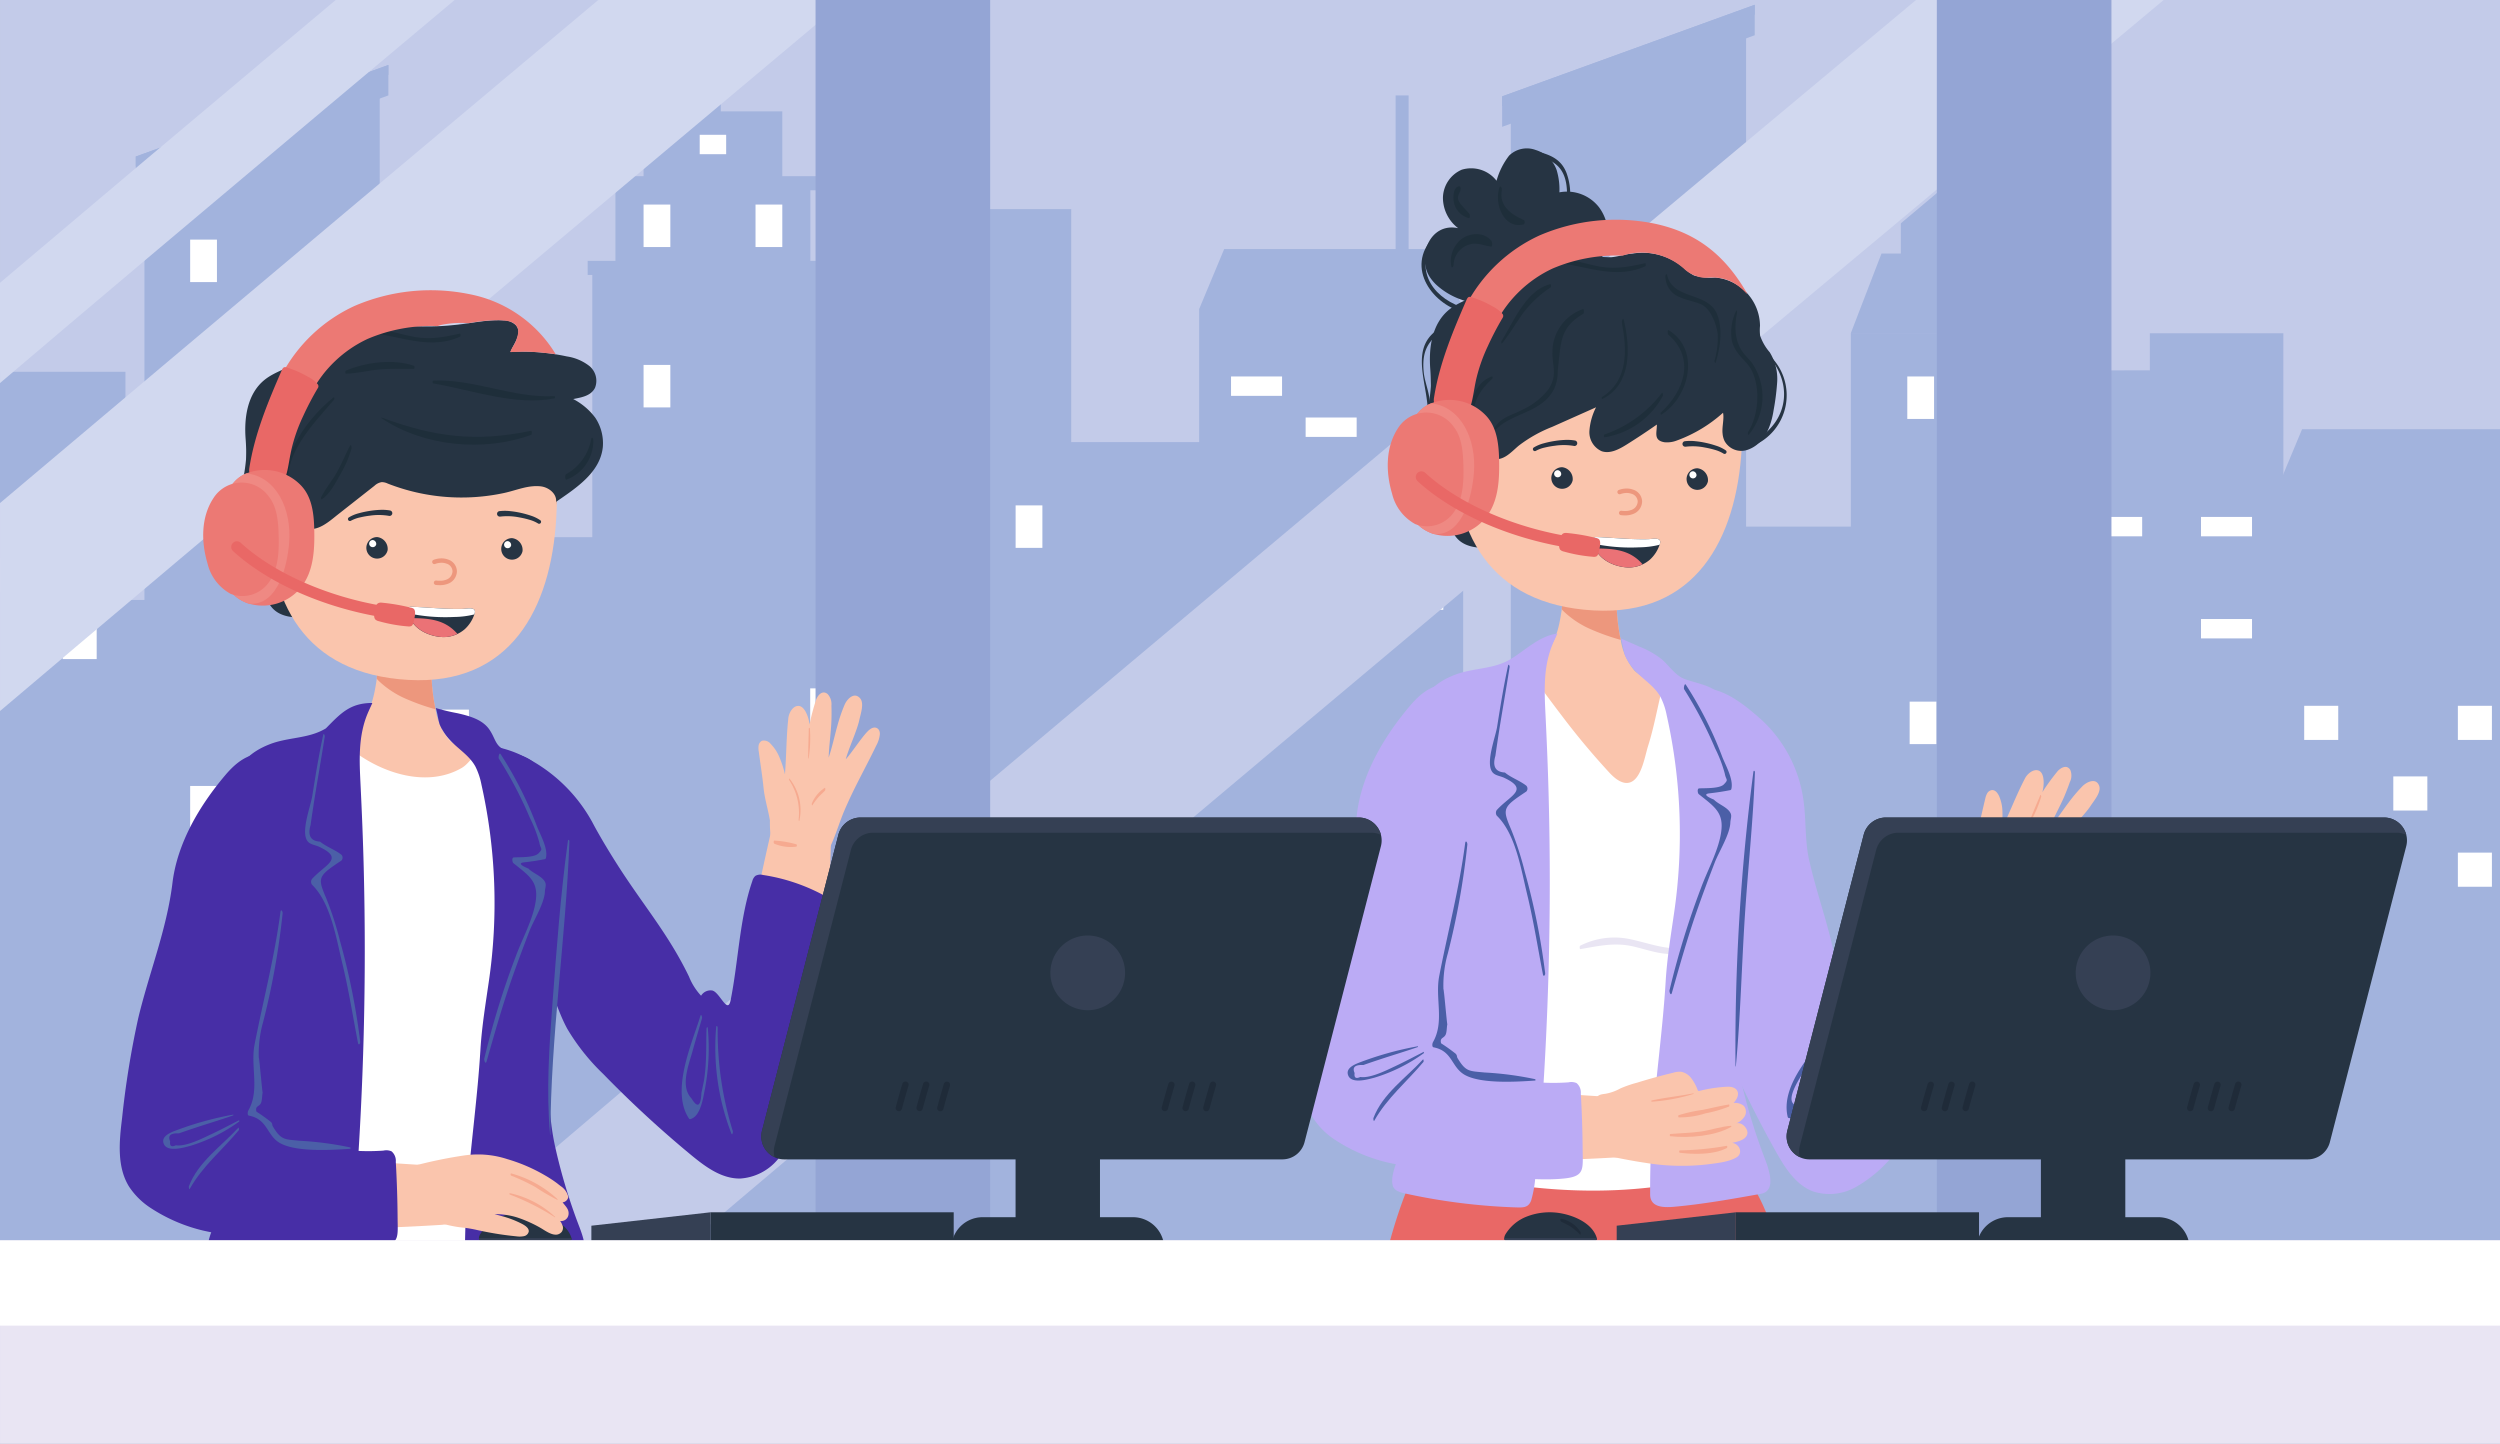 <svg xmlns="http://www.w3.org/2000/svg" xmlns:xlink="http://www.w3.org/1999/xlink" width="400" height="231" viewBox="0 0 400 231">
  <rect x="0" y="0" width="400" height="231" fill="#808080" stroke="none"/>
  <defs>
    <clipPath id="clip-path">
      <rect id="Rectángulo_35847" data-name="Rectángulo 35847" width="400" height="231" transform="translate(631 5130)" fill="#fff" stroke="#707070" stroke-width="1"/>
    </clipPath>
  </defs>
  <g id="Grupo_63744" data-name="Grupo 63744" transform="translate(4188 6658)">
    <g id="Enmascarar_grupo_71" data-name="Enmascarar grupo 71" transform="translate(-4819 -11788)" clip-path="url(#clip-path)">
      <g id="Grupo_63743" data-name="Grupo 63743" transform="translate(-225.203 4233.016)">
        <rect id="Rectángulo_35776" data-name="Rectángulo 35776" width="399.998" height="365.537" transform="translate(856.205 782.447)" fill="#c3cbe9"/>
        <path id="Trazado_170486" data-name="Trazado 170486" d="M1052.118,968.595v-4.909h-17.684v78.344h30.683V968.595Z" transform="translate(-37.518 -38.152)" fill="#a2b3dd"/>
        <rect id="Rectángulo_35777" data-name="Rectángulo 35777" width="2.079" height="42.802" transform="translate(1079.5 912.253)" fill="#a2b3dd"/>
        <path id="Trazado_170487" data-name="Trazado 170487" d="M1141.465,1066.814V987.6l-3.967-9.593h-34.272l-4,9.593v79.213Z" transform="translate(-51.157 -41.167)" fill="#a2b3dd"/>
        <rect id="Rectángulo_35778" data-name="Rectángulo 35778" width="56.113" height="75.334" transform="translate(1047.105 1025.647)" fill="#a2b3dd"/>
        <rect id="Rectángulo_35779" data-name="Rectángulo 35779" width="59.533" height="4.393" transform="translate(1045.396 1023.94)" fill="#a2b3dd"/>
        <rect id="Rectángulo_35780" data-name="Rectángulo 35780" width="2.519" height="110.21" transform="translate(969.013 897.747)" fill="#a2b3dd"/>
        <rect id="Rectángulo_35781" data-name="Rectángulo 35781" width="22.197" height="12.186" transform="translate(959.174 914.801)" fill="#a2b3dd"/>
        <rect id="Rectángulo_35782" data-name="Rectángulo 35782" width="31.128" height="127.627" transform="translate(954.708 926.297)" fill="#a2b3dd"/>
        <rect id="Rectángulo_35783" data-name="Rectángulo 35783" width="31.128" height="13.629" transform="translate(954.708 926.297)" fill="#a2b3dd"/>
        <rect id="Rectángulo_35784" data-name="Rectángulo 35784" width="38.603" height="161.64" transform="translate(950.971 939.342)" fill="#a2b3dd"/>
        <rect id="Rectángulo_35785" data-name="Rectángulo 35785" width="40.088" height="2.255" transform="translate(950.229 938.72)" fill="#a2b3dd"/>
        <rect id="Rectángulo_35786" data-name="Rectángulo 35786" width="33.961" height="2.255" transform="translate(953.293 925.172)" fill="#a2b3dd"/>
        <rect id="Rectángulo_35787" data-name="Rectángulo 35787" width="21.646" height="11.881" transform="translate(1160.338 926.342)" fill="#a2b3dd"/>
        <path id="Trazado_170488" data-name="Trazado 170488" d="M1268.941,991.63l-4.9-12.72H1236.2l-4.9,12.72Z" transform="translate(-78.959 -41.357)" fill="#a2b3dd"/>
        <rect id="Rectángulo_35788" data-name="Rectángulo 35788" width="37.645" height="150.708" transform="translate(1152.338 950.273)" fill="#a2b3dd"/>
        <rect id="Rectángulo_35789" data-name="Rectángulo 35789" width="41.466" height="133.259" transform="translate(1010.134 967.722)" fill="#a2b3dd"/>
        <path id="Trazado_170489" data-name="Trazado 170489" d="M1048.142,1098.584V1039.5l-3.228-7.8H1017.03l-3.257,7.8v59.082Z" transform="translate(-33.169 -52.469)" fill="#a2b3dd"/>
        <rect id="Rectángulo_35790" data-name="Rectángulo 35790" width="36.492" height="54.767" transform="translate(979.543 1046.214)" fill="#a2b3dd"/>
        <rect id="Rectángulo_35791" data-name="Rectángulo 35791" width="38.714" height="3.574" transform="translate(978.431 1044.825)" fill="#a2b3dd"/>
        <path id="Trazado_170490" data-name="Trazado 170490" d="M1200.027,1132.88h-37.645V947.627l37.645-13.65Z" transform="translate(-64.452 -31.899)" fill="#a2b3dd"/>
        <path id="Trazado_170491" data-name="Trazado 170491" d="M1160.628,943.146v4.875l40.415-14.655v-4.875Z" transform="translate(-64.083 -30.744)" fill="#a2b3dd"/>
        <path id="Trazado_170492" data-name="Trazado 170492" d="M1160.625,943.148v1.569l40.419-14.655v-1.571Z" transform="translate(-64.082 -30.744)" fill="#a2b3dd"/>
        <path id="Trazado_170493" data-name="Trazado 170493" d="M923.118,1034.172H885.474v-74.35l37.645-13.652Z" transform="translate(-6.162 -34.465)" fill="#a2b3dd"/>
        <path id="Trazado_170494" data-name="Trazado 170494" d="M883.719,955.341v4.875l40.416-14.655v-4.873Z" transform="translate(-5.792 -33.311)" fill="#a2b3dd"/>
        <path id="Trazado_170495" data-name="Trazado 170495" d="M883.717,955.343v1.569l40.418-14.655v-1.569Z" transform="translate(-5.792 -33.311)" fill="#a2b3dd"/>
        <rect id="Rectángulo_35792" data-name="Rectángulo 35792" width="48.175" height="108.005" transform="translate(868.587 992.976)" fill="#a2b3dd"/>
        <path id="Trazado_170496" data-name="Trazado 170496" d="M952.931,1034.893v-5.617H932.695v123.665H967.8V1034.893Z" transform="translate(-16.102 -51.959)" fill="#a2b3dd"/>
        <path id="Trazado_170497" data-name="Trazado 170497" d="M856.2,1147.383l20.132,0-.057-138.847v-5.663l-20.074,0Z" transform="translate(0 -46.401)" fill="#a2b3dd"/>
        <path id="Trazado_170498" data-name="Trazado 170498" d="M1353.409,1014.5h-31.665l-3.761,9.014v68.223h35.426Z" transform="translate(-97.206 -48.849)" fill="#a2b3dd"/>
        <rect id="Rectángulo_35793" data-name="Rectángulo 35793" width="36.652" height="57.977" transform="translate(1219.551 1043.004)" fill="#a2b3dd"/>
        <rect id="Rectángulo_35794" data-name="Rectángulo 35794" width="37.935" height="4.127" transform="translate(1218.268 1041.398)" fill="#a2b3dd"/>
        <path id="Trazado_170499" data-name="Trazado 170499" d="M1236.495,1099.6v-57.724l-3.154-7.627H1206.1l-3.182,7.627V1099.6Z" transform="translate(-72.984 -53.006)" fill="#a2b3dd"/>
        <rect id="Rectángulo_35795" data-name="Rectángulo 35795" width="35.653" height="54.29" transform="translate(1128.894 1046.692)" fill="#a2b3dd"/>
        <rect id="Rectángulo_35796" data-name="Rectángulo 35796" width="37.825" height="3.492" transform="translate(1127.809 1045.333)" fill="#a2b3dd"/>
        <path id="Trazado_170500" data-name="Trazado 170500" d="M1287.7,1001l0-5.93,21.364,0v5.978l.061,144.688-37.067.007-.06-144.736Z" transform="translate(-87.525 -44.759)" fill="#a2b3dd"/>
        <rect id="Rectángulo_35797" data-name="Rectángulo 35797" width="21.789" height="1.615" transform="matrix(0.002, -1, 1, 0.002, 1192.005, 959.735)" fill="#a2b3dd"/>
        <rect id="Rectángulo_35798" data-name="Rectángulo 35798" width="4.284" height="6.796" transform="translate(959.174 929.714)" fill="#fff"/>
        <rect id="Rectángulo_35799" data-name="Rectángulo 35799" width="4.284" height="6.795" transform="translate(886.629 935.322)" fill="#fff"/>
        <rect id="Rectángulo_35800" data-name="Rectángulo 35800" width="4.284" height="6.795" transform="translate(898.134 946.057)" fill="#fff"/>
        <rect id="Rectángulo_35801" data-name="Rectángulo 35801" width="4.284" height="6.796" transform="translate(886.629 973.919)" fill="#fff"/>
        <rect id="Rectángulo_35802" data-name="Rectángulo 35802" width="4.284" height="6.796" transform="translate(906.158 974.448)" fill="#fff"/>
        <rect id="Rectángulo_35803" data-name="Rectángulo 35803" width="4.284" height="6.796" transform="translate(886.629 1022.738)" fill="#fff"/>
        <rect id="Rectángulo_35804" data-name="Rectángulo 35804" width="4.284" height="6.796" transform="translate(977.087 929.714)" fill="#fff"/>
        <rect id="Rectángulo_35805" data-name="Rectángulo 35805" width="4.284" height="6.796" transform="translate(959.174 955.372)" fill="#fff"/>
        <rect id="Rectángulo_35806" data-name="Rectángulo 35806" width="4.284" height="6.795" transform="translate(1005.85 946.914)" fill="#fff"/>
        <rect id="Rectángulo_35807" data-name="Rectángulo 35807" width="4.283" height="6.795" transform="translate(926.948 1010.522)" fill="#fff"/>
        <rect id="Rectángulo_35808" data-name="Rectángulo 35808" width="4.283" height="6.796" transform="translate(1018.702 977.846)" fill="#fff"/>
        <rect id="Rectángulo_35809" data-name="Rectángulo 35809" width="4.284" height="6.796" transform="translate(1161.369 957.219)" fill="#fff"/>
        <rect id="Rectángulo_35810" data-name="Rectángulo 35810" width="4.284" height="6.796" transform="translate(1161.747 1009.245)" fill="#fff"/>
        <rect id="Rectángulo_35811" data-name="Rectángulo 35811" width="4.284" height="6.796" transform="translate(1176.289 1009.245)" fill="#fff"/>
        <rect id="Rectángulo_35812" data-name="Rectángulo 35812" width="4.284" height="6.796" transform="translate(985.836 1007.123)" fill="#fff"/>
        <rect id="Rectángulo_35813" data-name="Rectángulo 35813" width="4.283" height="6.796" transform="translate(996.916 1007.123)" fill="#fff"/>
        <rect id="Rectángulo_35814" data-name="Rectángulo 35814" width="4.283" height="6.796" transform="translate(996.916 1032.354)" fill="#fff"/>
        <rect id="Rectángulo_35815" data-name="Rectángulo 35815" width="4.284" height="6.796" transform="translate(1007.992 1020.162)" fill="#fff"/>
        <rect id="Rectángulo_35816" data-name="Rectángulo 35816" width="4.232" height="3.102" transform="translate(968.157 918.552)" fill="#fff"/>
        <rect id="Rectángulo_35817" data-name="Rectángulo 35817" width="8.164" height="3.101" transform="translate(1053.168 957.219)" fill="#fff"/>
        <rect id="Rectángulo_35818" data-name="Rectángulo 35818" width="8.164" height="3.102" transform="translate(1065.105 963.786)" fill="#fff"/>
        <rect id="Rectángulo_35819" data-name="Rectángulo 35819" width="8.164" height="3.102" transform="translate(1065.105 991.445)" fill="#fff"/>
        <rect id="Rectángulo_35820" data-name="Rectángulo 35820" width="8.164" height="3.102" transform="translate(1078.965 991.445)" fill="#fff"/>
        <rect id="Rectángulo_35821" data-name="Rectángulo 35821" width="8.164" height="3.102" transform="translate(1190.786 979.693)" fill="#fff"/>
        <rect id="Rectángulo_35822" data-name="Rectángulo 35822" width="8.164" height="3.102" transform="translate(1208.363 979.693)" fill="#fff"/>
        <rect id="Rectángulo_35823" data-name="Rectángulo 35823" width="8.164" height="3.101" transform="translate(1208.363 996.028)" fill="#fff"/>
        <rect id="Rectángulo_35824" data-name="Rectángulo 35824" width="8.164" height="3.102" transform="translate(1053.168 1000.776)" fill="#fff"/>
        <rect id="Rectángulo_35825" data-name="Rectángulo 35825" width="5.446" height="5.46" transform="translate(866.226 969.818)" fill="#fff"/>
        <rect id="Rectángulo_35826" data-name="Rectángulo 35826" width="5.446" height="5.46" transform="translate(866.226 996.977)" fill="#fff"/>
        <rect id="Rectángulo_35827" data-name="Rectángulo 35827" width="5.271" height="5.46" transform="translate(856.203 986.299)" fill="#fff"/>
        <rect id="Rectángulo_35828" data-name="Rectángulo 35828" width="5.447" height="5.46" transform="translate(1104.928 929.553)" fill="#fff"/>
        <rect id="Rectángulo_35829" data-name="Rectángulo 35829" width="5.447" height="5.46" transform="translate(1224.874 1009.912)" fill="#fff"/>
        <rect id="Rectángulo_35830" data-name="Rectángulo 35830" width="5.447" height="5.46" transform="translate(1249.462 1009.912)" fill="#fff"/>
        <rect id="Rectángulo_35831" data-name="Rectángulo 35831" width="5.447" height="5.46" transform="translate(1249.462 1033.404)" fill="#fff"/>
        <rect id="Rectángulo_35832" data-name="Rectángulo 35832" width="5.447" height="5.46" transform="translate(1239.131 1021.21)" fill="#fff"/>
        <rect id="Rectángulo_35833" data-name="Rectángulo 35833" width="5.447" height="5.46" transform="translate(1104.928 954.489)" fill="#fff"/>
        <rect id="Rectángulo_35834" data-name="Rectángulo 35834" width="5.446" height="5.46" transform="translate(1122.362 939.847)" fill="#fff"/>
        <rect id="Rectángulo_35835" data-name="Rectángulo 35835" width="5.446" height="5.46" transform="translate(1122.362 967.722)" fill="#fff"/>
        <rect id="Rectángulo_35836" data-name="Rectángulo 35836" width="5.447" height="5.46" transform="translate(1104.928 967.722)" fill="#fff"/>
        <rect id="Rectángulo_35837" data-name="Rectángulo 35837" width="5.447" height="5.459" transform="translate(1104.928 1009.942)" fill="#fff"/>
        <rect id="Rectángulo_35838" data-name="Rectángulo 35838" width="5.446" height="5.46" transform="translate(1122.362 1030.674)" fill="#fff"/>
        <path id="Trazado_170501" data-name="Trazado 170501" d="M1065.382,782.448c-27.1,22.926-62.55,52.616-97.2,81.647-41.4,34.686-83.943,70.331-111.977,94.179v-16.04c27.808-23.575,66.445-55.937,104.122-87.509,30.1-25.222,60.81-50.951,86.107-72.278Z" transform="translate(-0.001 -0.001)" fill="#d1d8ef"/>
        <path id="Trazado_170502" data-name="Trazado 170502" d="M1127.669,782.448c-34.112,28.834-83.256,70.076-131.273,110.369-52.427,44-106.2,89.125-140.19,117.932V977.474c33.6-28.372,79.22-66.652,123.859-104.112,38.053-31.938,76.812-64.469,108.2-90.914Z" transform="translate(-0.001 -0.001)" fill="#d1d8ef"/>
        <path id="Trazado_170503" data-name="Trazado 170503" d="M1273.717,830.362c.837-.724,1.655-1.42,2.455-2.1v33.359c-33.933,28.777-88.854,74.865-142.364,119.775-69.277,58.138-140.906,118.244-166.127,140.049l-16.613-19.21c23.885-20.648,88.854-75.2,154.254-130.1q6.082-5.095,12.154-10.2C1179.18,910.166,1242.738,856.816,1273.717,830.362Z" transform="translate(-19.969 -9.646)" fill="#c3cbe9"/>
        <path id="Trazado_170504" data-name="Trazado 170504" d="M1314.748,830.362c.837-.724,1.655-1.42,2.455-2.1v33.292c-17.959,15.136-41.45,34.761-68.656,57.479-26.1,21.789-55.674,46.483-86.229,72.128l-15.965-19.022-.366-.433c30.575-25.663,60.171-50.368,86.276-72.174C1267.221,870.344,1296.036,846.28,1314.748,830.362Z" transform="translate(-61.001 -9.646)" fill="#d1d8ef"/>
        <rect id="Rectángulo_35839" data-name="Rectángulo 35839" width="27.938" height="318.539" transform="translate(986.692 782.442)" fill="#94a5d5"/>
        <rect id="Rectángulo_35840" data-name="Rectángulo 35840" width="27.938" height="318.539" transform="translate(1166.097 782.442)" fill="#94a5d5"/>
        <path id="Trazado_170505" data-name="Trazado 170505" d="M1201.767,1181.553c-.311-1.046-.632-2.087-.974-3.118-.133-.4-.272-.8-.4-1.2-.894-2.584-1.866-5.113-2.885-7.564l-.092-.205c-.181-.441-.386-.875-.6-1.31-1.255-2.571-2.921-5.107-4.418-8a4.029,4.029,0,0,0-1.341-1.672,5.493,5.493,0,0,0-3.03-.67q-19.368.135-38.725.265c-3.8.024-5.849,1.226-7.546,4.7q-.951,1.947-1.8,4.142c-.163.416-.326.844-.483,1.273a81.7,81.7,0,0,0-2.439,7.986c-.072.278-.144.556-.211.834-.362,1.483-.685,3.007-.991,4.548Z" transform="translate(-58.862 -79.016)" fill="#e96866"/>
        <path id="Trazado_170506" data-name="Trazado 170506" d="M1201.058,1183.332c-10.607,1.853-21.648,1.847-32.291,1.4-6.906-.291-13.8-.821-20.682-1.407a93.857,93.857,0,0,1-11-1.424c.066-.278.139-.556.211-.834,10.486,2.035,21.509,2.275,32.049,2.662a172.914,172.914,0,0,0,31.311-1.6C1200.786,1182.529,1200.925,1182.927,1201.058,1183.332Z" transform="translate(-59.126 -83.912)" fill="#303f50"/>
        <path id="Trazado_170507" data-name="Trazado 170507" d="M1167.047,958.458c1.913.987,3.808,1.252,4.761,3.449.713,1.641.488,3.446.613,5.177.01.147.163.246.206.055a9.88,9.88,0,0,0-.362-5.511c-.928-2.4-2.883-3.006-5.194-3.572C1166.95,958.027,1166.953,958.409,1167.047,958.458Z" transform="translate(-65.419 -36.967)" fill="#263443"/>
        <path id="Trazado_170508" data-name="Trazado 170508" d="M1152.36,987.461c-4.979-1-9.123-4.967-6.748-10.378.04-.09-.022-.551-.153-.366-3.583,5.081,1.717,10.933,6.9,11.328C1152.552,988.06,1152.552,987.5,1152.36,987.461Z" transform="translate(-60.643 -40.886)" fill="#263443"/>
        <path id="Trazado_170509" data-name="Trazado 170509" d="M1187.055,1003.851a16.681,16.681,0,0,0,4.884-.356c1.258-.257,2.364-.339,3.188.932a5.957,5.957,0,0,1,.614,3.711,28.244,28.244,0,0,1-2.614,9.916,18.1,18.1,0,0,1-6.156,7.5c-3.764,2.423-9.944,3.745-14.4,3.49-5.589-.322-11.088.524-16.675,1.033-2.219.2-4.784.208-6.263-1.459-1.994-2.247-.785-6.185-2.808-8.406a17.049,17.049,0,0,0-1.762-1.435,6.518,6.518,0,0,1-2.3-4.842c-.03-2.331,1.6-3.69,2.132-5.752.619-2.421.554-4.961,1.037-7.407.532-2.7,4.2-2.031,6.493-1.918a58.748,58.748,0,0,1,8.99,1.423c2.284.473,4.569.936,6.89,1.186,2.255.243,4.462.088,6.726.278C1179.09,1002.089,1183,1003.5,1187.055,1003.851Z" transform="translate(-60.323 -45.524)" fill="#263443"/>
        <path id="Trazado_170510" data-name="Trazado 170510" d="M1213.378,1088.169c2.385,8.006,4.442,15.9,6.622,23.76,1.094,3.917,2.182,7.823,3.33,11.639.576,1.9,1.183,3.781,1.784,5.6a51.844,51.844,0,0,0,1.874,4.9c.144.314.287.592.359.729l0,.05a5.3,5.3,0,0,0-.553-.526,5.96,5.96,0,0,0-1.057-.7,6.709,6.709,0,0,0-2.662-.752c-.157-.011-.315-.016-.471-.016l-.26,0c-.159,0-.317.017-.475.036a6.643,6.643,0,0,0-.763.139c-.111.028-.22.059-.328.1l-.22.073c-.13.043-.319.132-.39.163-.755.382-.673.458-.6.39a9.552,9.552,0,0,0,1.341-1.281c.545-.6,1.119-1.292,1.691-2.012,2.305-2.918,4.615-6.234,6.863-9.568,4.529-6.7,8.944-13.639,13.6-20.487l0-.006a4.831,4.831,0,0,1,8.473,4.532c-3.137,7.731-6.607,15.322-10.518,22.839a128.805,128.805,0,0,1-6.544,11.282c-.642.952-1.31,1.908-2.082,2.905a25.237,25.237,0,0,1-2.905,3.224,12.277,12.277,0,0,1-3.149,2.128c-.186.091-.5.212-.751.3l-.4.138-.517.141a8.183,8.183,0,0,1-1.142.208c-.223.024-.446.042-.669.052l-.356.009q-.283,0-.568-.023a8.614,8.614,0,0,1-3.4-.98,9.494,9.494,0,0,1-1.692-1.141,11.85,11.85,0,0,1-1.608-1.657c-.367-.456-.642-.849-.887-1.217-.487-.733-.844-1.361-1.173-1.965a64.228,64.228,0,0,1-2.957-6.5c-.833-2.061-1.553-4.1-2.254-6.123-1.4-4.049-2.661-8.069-3.836-12.1-2.362-8.033-4.461-16.141-6.317-24.111l-.011-.046a8.056,8.056,0,0,1,15.567-4.127Z" transform="translate(-71.865 -63.145)" fill="#fac5ad"/>
        <path id="Trazado_170511" data-name="Trazado 170511" d="M1192.9,1064a1.9,1.9,0,0,1,.283,1.9c-.541,1.795-2.342,2.941-3.18,4.569a42.082,42.082,0,0,1-9.041,11.269c-5.08,4.248-9.8,4.02-15.368,1.677-3.934-1.653-6.792-6.183-9.013-9.6-1.319-2.032-7.561-10.481-4.35-12.064,4.041-1.992,9.139-1.43,12.677-4.442,2.317-1.972,2.852-4.662,3.283-7.517l.011-.152c.175-1.779.175-3.53.372-5.082l8.811.5-.1.124-.021.053c-.43.954-.457,5.255.312,8.988.02.073.028.161.049.249l.02.074a9.962,9.962,0,0,0,2.2,4.916c2.312,2.2,5.825,2.293,8.751,2.968C1189.859,1062.717,1192.008,1062.942,1192.9,1064Z" transform="translate(-62.124 -55.175)" fill="#fac5ad"/>
        <path id="Trazado_170512" data-name="Trazado 170512" d="M1181.884,1045.054l-.1.124-.021.053c-.43.954-.457,5.255.312,8.988.02.073.027.161.049.249l.02.074a35.243,35.243,0,0,1-4.484-1.569,14.966,14.966,0,0,1-4.756-3.1l-.2-.235c.175-1.779.175-3.53.372-5.082Z" transform="translate(-66.624 -55.175)" fill="#ed977d"/>
        <path id="Trazado_170513" data-name="Trazado 170513" d="M1150.956,1015.894a3.52,3.52,0,0,0-2.714.707,3.363,3.363,0,0,0-1.034,2.24,7.187,7.187,0,0,0,1.344,4.953,4.934,4.934,0,0,0,2.14,1.8l.182.014.053-.117c.2-2.018.407-4.035.6-6.052Z" transform="translate(-61.249 -49.133)" fill="#fac5ad"/>
        <path id="Trazado_170514" data-name="Trazado 170514" d="M1196.9,1011.046c-.843,14.673-7.423,26.912-23.728,25.993-16.665-.939-22.709-12.52-22.32-27.211s11.027-26.7,23.728-25.992C1189.251,984.645,1198.065,990.8,1196.9,1011.046Z" transform="translate(-62.021 -42.388)" fill="#fac5ad"/>
        <path id="Trazado_170515" data-name="Trazado 170515" d="M1201.541,999.575a39.414,39.414,0,0,1-.562,4.346c-.393,2.549-1.463,5.417-4.2,6.335a3.052,3.052,0,0,1-3.641-1.412,3.366,3.366,0,0,1-.318-1.169c-.134-1.082.28-2.361.069-3.359a22.566,22.566,0,0,1-7.375,4.433,4.282,4.282,0,0,1-2,.283c-1.813-.3-1.187-1.577-1.213-2.832q-2.394,1.676-4.874,3.226c-1.2.748-2.624,1.5-3.96,1.041a3.33,3.33,0,0,1-1.96-3.2,9.773,9.773,0,0,1,1.067-3.826l-7.035,3.138a21.829,21.829,0,0,0-5.359,3.018c-1.36,1.153-2.574,2.684-4.633,1.986-1.169-.4-1.371-1.4-2.129-2.237a4.833,4.833,0,0,0-2.712-1.3c-.627-.035-1.727-.434-3.315,1.461.415-.495-1-5.413-1.092-6.3-.2-1.963-.1-3.944-.25-5.882-.265-3.341.236-7.237,3-9.494,1.818-1.484,4.29-1.956,6.146-3.392,1.438-1.112,2.413-2.733,3.832-3.869,3.149-2.518,7.644-2.121,11.641-1.6a21.055,21.055,0,0,0,4.318.463c1.12-.093,2.254-.5,3.4-.584a10.166,10.166,0,0,1,8.127,2.2,7.977,7.977,0,0,0,1.723,1.291,9.236,9.236,0,0,0,3.4.339,7.84,7.84,0,0,1,7.17,7.72,7.46,7.46,0,0,0,.019,1.583,8.04,8.04,0,0,0,1.532,2.653A8.091,8.091,0,0,1,1201.541,999.575Z" transform="translate(-61.001 -41.29)" fill="#263443"/>
        <path id="Trazado_170516" data-name="Trazado 170516" d="M1197.007,1067.608c-4.917,2.275-3.848,8.249-3.011,12.746.411,2.2.526,4.49,1.024,6.674a47.573,47.573,0,0,0,2.138,5.6,49.032,49.032,0,0,1,2.673,12.959c.254,3.167-.139,6.414.266,9.532a34.073,34.073,0,0,0,2.762,8.834,176.206,176.206,0,0,0,8.459,17.218c1.462,2.606,3.206,5.361,6.017,6.376a8.564,8.564,0,0,0,6.674-.688,20.86,20.86,0,0,0,5.357-4.3c8.065-8.357,13.522-18.469,18.467-28.82a1.874,1.874,0,0,0,.266-1.036,1.807,1.807,0,0,0-.381-.775,29.957,29.957,0,0,0-9.434-8.495,1.631,1.631,0,0,0-1.192-.3,1.648,1.648,0,0,0-.751.594c-4.07,4.813-6.738,11.228-10.158,16.589-1.308,2.05-1.141-1.965-2.223-2.559a1.791,1.791,0,0,0-1.929.162,9.8,9.8,0,0,1-.7-3.558c-.572-6.946-3.243-13.241-4.734-19.975-.621-2.8-.47-5.855-.792-8.706a21.568,21.568,0,0,0-6.8-13.62C1205.755,1069.183,1201.38,1065.584,1197.007,1067.608Z" transform="translate(-70.955 -59.904)" fill="#bbabf5"/>
        <path id="Trazado_170517" data-name="Trazado 170517" d="M1140.7,1137.585c2.115-7.706,4.266-12.5,4.266-19.619,0-5.779-1.184-18.874-1.5-26.226a175.206,175.206,0,0,1-.144-22c.214-3.108,2.643-4.494,5.334-5.532a26.823,26.823,0,0,1,4.9-1.291c1.542-.264,2.992-.991,4.529-1.289a2.557,2.557,0,0,1,1.411,0c.727.286.87.977,1.227,1.567.489.808,1.116,1.556,1.676,2.319,1.157,1.577,2.323,3.15,3.511,4.7a119.338,119.338,0,0,0,7.661,9.171c.9.965,2.185,1.993,3.407,1.485,1.726-.716,2.253-4.191,2.755-5.774.918-2.894,1.449-5.89,2.165-8.835a2.732,2.732,0,0,1,.772-1.57,2.655,2.655,0,0,1,2.218-.2c1.994.432,4.652,1.375,6.135,2.875,4.04,4.089,4.422,8.914,4.609,14.531.493,14.781-3.675,31.04-2.241,43.893.52,4.669,2.061,8.974,3.53,13.337a3.069,3.069,0,0,1-.89,2.792c-.759.851-2.035.853-3.127,1.182-16.072,4.846-33.253,3.687-49.082-.9C1140.848,1141.33,1140,1140.129,1140.7,1137.585Z" transform="translate(-59.839 -58.747)" fill="#fff"/>
        <path id="Trazado_170518" data-name="Trazado 170518" d="M1140.559,1136.475c.568-2.537,1.173-5.064,1.905-7.557a43,43,0,0,0,2.054-12.131c0-5.779-1.183-18.874-1.5-26.226a175.179,175.179,0,0,1-.145-22c.214-3.108,2.785-4.992,5.476-6.031,3-1.158,6.192-.849,8.97-2.53,2.4-1.454,4.548-3.692,7.456-4.075-.254.574-.531,1.138-.771,1.719-1.521,3.672-1.311,7.527-1.123,11.4.215,4.451.4,8.9.509,13.358q.339,13.376-.007,26.758-.329,12.708-1.276,25.389c-.207,2.774-.436,5.549-.855,8.3a18.7,18.7,0,0,1-.679,3.8c-.426,1.077-1.138,1.129-2.352,1.09a97.486,97.486,0,0,1-17.925-2.256c-.75-.167-1.622-.452-1.844-1.187C1137.814,1142.187,1140.092,1138.558,1140.559,1136.475Z" transform="translate(-59.39 -57.568)" fill="#bbabf5"/>
        <path id="Trazado_170519" data-name="Trazado 170519" d="M1193.534,1119.146c-3.257.467-5.883-.662-9-1.331a12.1,12.1,0,0,0-8.111,1.019c-.116.056-.11.568.032.545,3.036-.52,5.571-1.132,8.641-.384,2.906.709,5.474,1.765,8.442.744C1193.692,1119.686,1193.688,1119.123,1193.534,1119.146Z" transform="translate(-67.39 -70.536)" fill="#e9e5f3"/>
        <path id="Trazado_170520" data-name="Trazado 170520" d="M1146.682,979.316a7.231,7.231,0,0,1-.826-.98c-2.274-3.25-.151-8.954,4.43-7.972a6.136,6.136,0,0,1-2.433-4.907,4.993,4.993,0,0,1,3.006-4.448,5.141,5.141,0,0,1,5.571,1.765,11.7,11.7,0,0,1,2.013-4.022,4.044,4.044,0,0,1,4.249-.9,5.171,5.171,0,0,1,3.339,3.163,10.708,10.708,0,0,1,.456,3.614,6.488,6.488,0,0,1,6.343,2.391,7.338,7.338,0,0,1,1.026,6.784c-.771,2.217-2.662,3.742-4.3,5.3a15.424,15.424,0,0,1-5.952,3.042,19.938,19.938,0,0,1-12.988-.415A11.46,11.46,0,0,1,1146.682,979.316Z" transform="translate(-60.78 -36.87)" fill="#263443"/>
        <path id="Trazado_170521" data-name="Trazado 170521" d="M1159.049,1009.673c2.621-3,7.6-2.77,9.577-6.821a6.846,6.846,0,0,0,.531-2.773c.527-4.5.266-6.938,4.087-9.152.166-.1.143-.824-.047-.764a7.286,7.286,0,0,0-4.885,6.97c-.036,2.1.858,3.576-.632,5.86a11.23,11.23,0,0,1-3.978,3.182c-1.845.992-3.723,1.266-4.771,3.182C1158.891,1009.434,1158.929,1009.81,1159.049,1009.673Z" transform="translate(-63.722 -43.725)" fill="#1e2e3a"/>
        <path id="Trazado_170522" data-name="Trazado 170522" d="M1151.337,1005.487c-1.187-3.719-2.91-8.361-.146-11.937,1.416-1.833,3.13-2.008,5.043-2.955,2.351-1.164,3.586-2.891,4.792-5.173.09-.169-.057-.936-.219-.665a13.407,13.407,0,0,1-3.526,4.445,28.244,28.244,0,0,1-3.563,1.57,6.966,6.966,0,0,0-3.523,3.565c-1.671,3.741-.394,7.785.926,11.413C1151.238,1006.07,1151.393,1005.664,1151.337,1005.487Z" transform="translate(-61.719 -42.576)" fill="#1e2e3a"/>
        <path id="Trazado_170523" data-name="Trazado 170523" d="M1159.993,965.541c-.825,2.5.676,6.646,3.89,5.845.219-.054.251-.6.043-.688-2.041-.9-4.009-2.276-3.527-4.8C1160.457,965.6,1160.171,965,1159.993,965.541Z" transform="translate(-63.902 -38.497)" fill="#1e2e3a"/>
        <path id="Trazado_170524" data-name="Trazado 170524" d="M1151.7,965.28c-1.007.067-1.017,1.8-.887,2.493a3.3,3.3,0,0,0,2.35,2.582c.3.087.245-.537.138-.668-.455-.558-.989-1.044-1.426-1.613-.6-.784-.43-1.241-.022-2.047C1151.919,965.889,1151.974,965.262,1151.7,965.28Z" transform="translate(-62.003 -38.488)" fill="#1e2e3a"/>
        <path id="Trazado_170525" data-name="Trazado 170525" d="M1150.669,979.917a3.545,3.545,0,0,1,2.506-3.281c1.278-.379,2.242.156,3.473.331.317.045.2-.744.107-.872-1.16-1.54-3.581-1.375-4.971-.208a4.555,4.555,0,0,0-1.495,4.136C1150.344,980.476,1150.661,980.272,1150.669,979.917Z" transform="translate(-61.898 -40.529)" fill="#1e2e3a"/>
        <path id="Trazado_170526" data-name="Trazado 170526" d="M1167.826,980.483c5.937-.437,11.516,3.279,17.217.665.1-.046.075-.508-.024-.486-3.117.692-5.288,1.1-8.453.294-2.935-.744-5.711-1.393-8.741-.85C1167.721,980.124,1167.73,980.489,1167.826,980.483Z" transform="translate(-65.582 -41.567)" fill="#1e2e3a"/>
        <path id="Trazado_170527" data-name="Trazado 170527" d="M1180.9,1004.969c4.735-2.339,4.49-8.225,3.452-12.626-.128-.543-.37.171-.32.43.842,4.345,1.033,9.247-3.172,11.878C1180.774,1004.7,1180.792,1005.021,1180.9,1004.969Z" transform="translate(-68.33 -44.143)" fill="#1e2e3a"/>
        <path id="Trazado_170528" data-name="Trazado 170528" d="M1192.839,1007.97c4.458-2.776,6.354-10.321,1.217-13.523-.219-.137-.236.575-.085.7,4.388,3.817,2.53,9.044-1.2,12.474C1192.7,1007.686,1192.729,1008.038,1192.839,1007.97Z" transform="translate(-70.841 -44.624)" fill="#1e2e3a"/>
        <path id="Trazado_170529" data-name="Trazado 170529" d="M1209.852,1010.32a9.517,9.517,0,0,0,.612-11.331c-.432-.659-1.023-1.154-1.492-1.772-1.4-1.851-1.438-4.184-.994-6.442.017-.081-.059-.5-.152-.271a8.067,8.067,0,0,0-.676,4.822,5.407,5.407,0,0,0,.98,1.968c.621.868,1.436,1.469,2,2.416,1.661,2.785,1.343,7.487-.393,10.183C1209.672,1010,1209.721,1010.488,1209.852,1010.32Z" transform="translate(-73.845 -43.784)" fill="#1e2e3a"/>
        <path id="Trazado_170530" data-name="Trazado 170530" d="M1181.359,1014.243a12.807,12.807,0,0,0,9.318-6.625c.051-.1.005-.651-.148-.462a19.645,19.645,0,0,1-9.2,6.647C1181.22,1013.843,1181.23,1014.259,1181.359,1014.243Z" transform="translate(-68.424 -47.295)" fill="#1e2e3a"/>
        <path id="Trazado_170531" data-name="Trazado 170531" d="M1155.763,1013.089c-1.977-3.61-.818-6.405,1.969-8.92.071-.065.067-.418-.075-.366-3.723,1.37-4.245,6.842-2.038,9.64C1155.752,1013.61,1155.812,1013.179,1155.763,1013.089Z" transform="translate(-62.752 -46.596)" fill="#1e2e3a"/>
        <path id="Trazado_170532" data-name="Trazado 170532" d="M1213.892,999.729c4.236,4.857,2.7,11.123-2.878,13.7-.191.088-.154.77.088.682a8.779,8.779,0,0,0,2.834-14.624Z" transform="translate(-74.664 -45.69)" fill="#263443"/>
        <path id="Trazado_170533" data-name="Trazado 170533" d="M1145.453,1008.914a9.745,9.745,0,0,0,.052-4.167c-.224-1.285-.734-2.552-.854-3.852-.373-4.024,1.19-5.215,3.625-7.19.067-.054.077-.371-.041-.318-6.949,3.109-2.3,9.9-2.985,15.356C1145.232,1008.881,1145.386,1009.184,1145.453,1008.914Z" transform="translate(-60.657 -44.403)" fill="#263443"/>
        <path id="Trazado_170534" data-name="Trazado 170534" d="M1184.45,1027.432a2.906,2.906,0,0,1,1.016-.192,2.246,2.246,0,0,1,.775.132,1.328,1.328,0,0,1,.99,1.211,1.379,1.379,0,0,1-.1.5,1.445,1.445,0,0,1-.761.812,2.786,2.786,0,0,1-1.189.231,4.5,4.5,0,0,1-.531-.032.353.353,0,1,0-.084.7,5.282,5.282,0,0,0,.615.038,3.5,3.5,0,0,0,1.493-.3,2.161,2.161,0,0,0,1.117-1.2,2.105,2.105,0,0,0,.146-.753,2.034,2.034,0,0,0-1.457-1.876,2.962,2.962,0,0,0-1.016-.174,3.6,3.6,0,0,0-1.266.237.354.354,0,0,0,.25.662Z" transform="translate(-68.997 -51.382)" fill="#ed977d"/>
        <path id="Trazado_170535" data-name="Trazado 170535" d="M1188.756,1036.632c.676-.032,1.282.086.913.992a5.614,5.614,0,0,1-1.529,2.346,5.212,5.212,0,0,1-3.385,1.265c-1.931-.033-4.562-.973-5.478-3.209-.252-.617-.708-1.708.353-1.663,1.812.077,3.62.234,5.432.309.9.038,1.811.058,2.717.036C1188.039,1036.7,1188.407,1036.648,1188.756,1036.632Z" transform="translate(-67.941 -53.451)" fill="#263443"/>
        <path id="Trazado_170536" data-name="Trazado 170536" d="M1179.757,1038.674c-.107,0-.2-.025-.3-.032.967,2.132,3.515,3.041,5.4,3.074a4.931,4.931,0,0,0,2.2-.522C1185.165,1039.014,1182.81,1038.689,1179.757,1038.674Z" transform="translate(-68.045 -53.931)" fill="#eb7276"/>
        <path id="Trazado_170537" data-name="Trazado 170537" d="M1186.423,1038.007a14.119,14.119,0,0,0,3.253-.409c.341-.876-.252-1-.92-.966-.348.016-.716.071-.977.077-.906.022-1.812,0-2.717-.036-1.812-.076-3.62-.233-5.432-.309-.756-.032-.74.51-.579,1.048A28.77,28.77,0,0,0,1186.423,1038.007Z" transform="translate(-67.942 -53.451)" fill="#fff"/>
        <path id="Trazado_170538" data-name="Trazado 170538" d="M1174.021,1024.294a1.727,1.727,0,1,1-1.676-2.084A1.911,1.911,0,0,1,1174.021,1024.294Z" transform="translate(-66.189 -50.472)" fill="#263443"/>
        <path id="Trazado_170539" data-name="Trazado 170539" d="M1172.3,1023.5a.572.572,0,1,1-.555-.691A.63.63,0,0,1,1172.3,1023.5Z" transform="translate(-66.305 -50.598)" fill="#fff"/>
        <path id="Trazado_170540" data-name="Trazado 170540" d="M1201.432,1024.51a1.727,1.727,0,1,1-1.676-2.084A1.912,1.912,0,0,1,1201.432,1024.51Z" transform="translate(-71.959 -50.518)" fill="#263443"/>
        <path id="Trazado_170541" data-name="Trazado 170541" d="M1199.715,1023.719a.572.572,0,1,1-.555-.69A.634.634,0,0,1,1199.715,1023.719Z" transform="translate(-72.074 -50.644)" fill="#fff"/>
        <path id="Trazado_170542" data-name="Trazado 170542" d="M1197.541,1016.931a7.384,7.384,0,0,1,1.732,0,13.98,13.98,0,0,1,1.649.266,15.117,15.117,0,0,1,1.608.442,5.934,5.934,0,0,1,1.559.747.316.316,0,0,1-.358.521l-.022-.016a5.523,5.523,0,0,0-1.392-.59,14.334,14.334,0,0,0-1.543-.36,9.669,9.669,0,0,0-3.083-.136l-.019,0a.443.443,0,0,1-.142-.874Z" transform="translate(-71.773 -49.35)" fill="#263443"/>
        <path id="Trazado_170543" data-name="Trazado 170543" d="M1173.425,1017.639a9.665,9.665,0,0,0-3.084-.025,14.107,14.107,0,0,0-1.558.279,5.414,5.414,0,0,0-1.42.516l-.023.013a.315.315,0,0,1-.331-.537,5.947,5.947,0,0,1,1.595-.666,14.952,14.952,0,0,1,1.628-.356,14.16,14.16,0,0,1,1.661-.18,7.4,7.4,0,0,1,1.727.093.443.443,0,0,1-.167.869l-.009,0Z" transform="translate(-65.395 -49.306)" fill="#263443"/>
        <path id="Trazado_170544" data-name="Trazado 170544" d="M1267.589,1101.335c2.574-2.583,5.377-4.877,8.029-7.37a4.679,4.679,0,0,0,1.191-1.49c.3-.7-.033-1.379-.856-1.342a2.44,2.44,0,0,0-.884.265c-1.24.557-3.733,2.356-4.81,2.866,1.016-1.411,3.346-3.639,4.293-5.095.527-.811,1.712-2.169,1.375-3.163-.469-1.386-1.982-.685-2.7.039a25.643,25.643,0,0,0-2.286,2.721c-.755.983-2.113,3.031-3.152,4.25.624-1.495,1.927-3.874,2.556-5.368.309-.734.6-1.475.861-2.228a2.391,2.391,0,0,0,.1-1.971c-.532-.912-1.478-.417-2.024.164a35.464,35.464,0,0,0-2.462,3.379c.268-.816.465-3.038-.577-3.452-.833-.332-1.815.509-2.179,1.206-1.415,2.708-2.469,5.509-3.782,8.257a16.413,16.413,0,0,0,.153-2.943,6.5,6.5,0,0,0-.528-2.435c-.218-.475-.588-.985-1.111-.972a1.007,1.007,0,0,0-.785.5,2.958,2.958,0,0,0-.329.909c-.464,1.907-.868,3.841-1.39,5.731-.474,1.717-.564,3.481-.93,5.221a19.584,19.584,0,0,0-.849,2.582c-.067,1.239,1.7,1.982,2.582,2.5a29.693,29.693,0,0,0,4.976,2.347,1,1,0,0,0,.6.084.944.944,0,0,0,.395-.271c1.431-1.392,2.665-3.03,4.071-4.464Z" transform="translate(-83.845 -63.257)" fill="#fac5ad"/>
        <path id="Trazado_170545" data-name="Trazado 170545" d="M1261.964,1096.9a9.659,9.659,0,0,1-.889,6.526c-.023.053,0,.376.087.263,1.469-1.838,1.53-4.761.891-6.917C1262.006,1096.614,1261.946,1096.825,1261.964,1096.9Z" transform="translate(-85.225 -66.155)" fill="#f6aa90"/>
        <path id="Trazado_170546" data-name="Trazado 170546" d="M1264.786,1103.063a14.515,14.515,0,0,1,1.316-.814c.474-.251.988-.4,1.456-.668.08-.045.087-.441-.023-.433a5.026,5.026,0,0,0-2.788,1.551C1264.684,1102.761,1264.7,1103.123,1264.786,1103.063Z" transform="translate(-85.992 -67.089)" fill="#f6aa90"/>
        <path id="Trazado_170547" data-name="Trazado 170547" d="M1254.787,1107.937c.861.658,1.994,1.646,3.122,1.713.124.007.073-.322.02-.371a18.6,18.6,0,0,0-3.089-1.828C1254.706,1107.371,1254.677,1107.853,1254.787,1107.937Z" transform="translate(-83.889 -68.414)" fill="#f6aa90"/>
        <path id="Trazado_170548" data-name="Trazado 170548" d="M1269.206,1088.673c-.612,1.449-1.234,2.9-1.79,4.372l.052.148a18.072,18.072,0,0,0,1.884-4.266C1269.38,1088.835,1269.292,1088.468,1269.206,1088.673Z" transform="translate(-86.562 -64.45)" fill="#f6aa90"/>
        <path id="Trazado_170549" data-name="Trazado 170549" d="M1182.171,972.668a30.923,30.923,0,0,0-18.366,1.9,25.085,25.085,0,0,0-11.695,11.063,44.091,44.091,0,0,0-4.724,14.878,2.851,2.851,0,0,0,2.278,3.283,2.713,2.713,0,0,0,.441.037,2.787,2.787,0,0,0,2.713-2.409,38.434,38.434,0,0,1,4.052-12.919,19.506,19.506,0,0,1,9.024-8.635,25.969,25.969,0,0,1,11.263-2.065,3.7,3.7,0,0,1,.62-.2,10.093,10.093,0,0,1,9,2.164l.03.013A5.414,5.414,0,0,0,1189,981.1c1.176.433,1.829.113,2.92.207a6.875,6.875,0,0,1,2.746.73,9.232,9.232,0,0,1,2.2,1.746l.2.131C1193.41,977.548,1188.805,974.07,1182.171,972.668Z" transform="translate(-61.288 -39.912)" fill="#ec7974"/>
        <path id="Trazado_170550" data-name="Trazado 170550" d="M1157.786,990.429a5.212,5.212,0,0,0-1.609-1.225,15.8,15.8,0,0,0-3.342-1.456.716.716,0,0,0-.409-.058c-.212.055-.326.278-.413.478-2.2,5.06-4.36,10.227-5.208,15.7-.242,1.562,1.238,2.967,2.738,3.219a2.711,2.711,0,0,0,.441.037c3,0,2.807-2.795,3.577-6.25a26.606,26.606,0,0,1,1.855-5.289,46.929,46.929,0,0,1,2.4-4.592A.52.52,0,0,0,1157.786,990.429Z" transform="translate(-61.167 -43.203)" fill="#e96866"/>
        <path id="Trazado_170551" data-name="Trazado 170551" d="M1140.954,1024.041c.434,2.733,1.46,4.835,4.225,5.885a7.9,7.9,0,0,0,8.594-2.48c2.025-2.529,2.219-5.909,2.165-9.052-.044-2.557-.279-5.311-2.037-7.24a8.065,8.065,0,0,0-8.913-2.009c-4.71,1.913-4.642,10.252-4.11,14.364C1140.9,1023.69,1140.926,1023.867,1140.954,1024.041Z" transform="translate(-59.873 -47.6)" fill="#ec7974"/>
        <path id="Trazado_170552" data-name="Trazado 170552" d="M1145.179,1030.075c.116.044.234.078.351.115l.133,0c4.541.176,5.96-6.265,6.239-9.82.423-5.388-2.082-10.594-6.854-11.1l-.062.022c-4.71,1.913-4.642,10.252-4.11,14.364q.035.27.077.531C1141.388,1026.922,1142.414,1029.025,1145.179,1030.075Z" transform="translate(-59.873 -47.748)" fill="#ef8983"/>
        <path id="Trazado_170553" data-name="Trazado 170553" d="M1138.136,1024.1a7.528,7.528,0,0,0,3.692,4.873,5.216,5.216,0,0,0,6.247-1.97c1.449-2.091,1.55-4.915,1.472-7.544-.063-2.139-.268-4.445-1.574-6.08a5.353,5.353,0,0,0-8.872.232C1137.089,1016.642,1137.1,1020.629,1138.136,1024.1Z" transform="translate(-59.203 -48.142)" fill="#ec7974"/>
        <path id="Trazado_170554" data-name="Trazado 170554" d="M1143.434,1024.64c5.854,5.34,14.9,9.093,23.729,10.575a.905.905,0,0,0,.3-1.786c-8.532-1.42-17.338-5.115-22.8-10.126a.906.906,0,1,0-1.222,1.337Z" transform="translate(-60.401 -50.652)" fill="#e96866"/>
        <path id="Trazado_170555" data-name="Trazado 170555" d="M1172.231,1037.324a1.082,1.082,0,0,0,.1.868,1.128,1.128,0,0,0,.61.318,23.931,23.931,0,0,0,4.659.835.952.952,0,0,0,.579-.08.9.9,0,0,0,.326-.606c.106-.482.456-1.7.055-2.118a1,1,0,0,0-.523-.215,30.7,30.7,0,0,0-4.729-.8c-1-.04-.935,1.01-1.071,1.75Z" transform="translate(-66.516 -53.276)" fill="#e96866"/>
        <path id="Trazado_170556" data-name="Trazado 170556" d="M1201.776,997.174c.7-2.3,1.13-5.143.289-7.48-1.4-3.9-7.118-2.375-8.071-6.449-.077-.332-.279-.028-.275.162a3.56,3.56,0,0,0,2.348,3.381c1.073.5,2.283.644,3.365,1.129,1.525.684,2.417,3.115,2.65,4.7a12.921,12.921,0,0,1-.508,4.307C1201.537,997.083,1201.68,997.489,1201.776,997.174Z" transform="translate(-71.048 -42.238)" fill="#1e2e3a"/>
        <path id="Trazado_170557" data-name="Trazado 170557" d="M1160.579,994.591c1.3-1.609,2.3-3.4,3.527-5.055a17.634,17.634,0,0,1,4.228-3.887c.1-.068.117-.57-.032-.533-3.913.962-5.9,6.071-7.82,9.109C1160.427,994.313,1160.463,994.735,1160.579,994.591Z" transform="translate(-64.047 -42.663)" fill="#1e2e3a"/>
        <path id="Trazado_170558" data-name="Trazado 170558" d="M1205.122,1132.335q1.037,3.655,2.38,7.215c.6,1.6,2.386,5.726-.423,6.228-4.6.824-9.2,1.646-13.856,2.069-1.762.159-3.838.091-3.845-1.975-.009-2.492.033-5.009.146-7.5.234-5.144.8-10.264,1.34-15.384.392-3.734.773-7.47,1-11.218.219-3.651.8-7.166,1.325-10.793a86.889,86.889,0,0,0-1.166-31.787,11.055,11.055,0,0,0-.97-2.882c-.975-1.775-2.76-2.794-4.093-4.249a8.659,8.659,0,0,1-1.622-2.466c-.124-.294-.546-2.635-.627-2.669l2.975,1.313a13.9,13.9,0,0,1,3.508,1.976c1.259,1.076,2.185,2.636,3.74,3.207,1.851.681,4.224.978,5.672,2.444,4.04,4.089,5.317,9.674,5.5,15.289a86.049,86.049,0,0,1-.755,13.238c-1.34,11.023-3.937,22.161-1.432,33.235Q1204.457,1130,1205.122,1132.335Z" transform="translate(-69.152 -57.779)" fill="#bbabf5"/>
        <path id="Trazado_170559" data-name="Trazado 170559" d="M1149.87,1085.155c-2.076,7.922-4.383,15.489-6.649,23.124l-3.38,11.375-1.619,5.641c-.511,1.858-1.022,3.739-1.423,5.469l-.282,1.251-.089.486-.049.243c-.014.027-.047.352-.014-.137a4.9,4.9,0,0,0-.345-1.858,3.831,3.831,0,0,0-.354-.7,3.552,3.552,0,0,0-.336-.466c-.421-.474-.583-.5-.573-.481a4.592,4.592,0,0,0,1.236.627,23.413,23.413,0,0,0,2.244.708,86.4,86.4,0,0,0,10.915,1.9c3.814.479,7.7.834,11.609,1.124,3.91.321,7.837.545,11.8.8h.01a4.712,4.712,0,0,1-.01,9.405c-8.013.5-16.088.751-24.32.5a90.937,90.937,0,0,1-12.745-1.214c-1.128-.209-2.286-.46-3.525-.817a18.466,18.466,0,0,1-4.221-1.762,10.859,10.859,0,0,1-2.845-2.4,8.87,8.87,0,0,1-1.446-2.445,8.626,8.626,0,0,1-.584-3.321,7.593,7.593,0,0,1,.057-.879l.054-.5.115-.992.261-1.684c.361-2.176.772-4.168,1.189-6.181l1.3-5.937q1.325-5.894,2.751-11.705l2.838-11.6c.966-3.84,1.9-7.693,2.794-11.436l.013-.056a8.054,8.054,0,1,1,15.668,3.738Z" transform="translate(-56.134 -61.596)" fill="#fac5ad"/>
        <path id="Trazado_170560" data-name="Trazado 170560" d="M1142.662,1066.268c-2.015.234-3.7,1.575-5.23,3.384-4.114,4.855-7.709,10.883-8.485,17.3-.9,7.408-3.727,14.372-5.471,21.614a143.989,143.989,0,0,0-2.616,16.149c-.458,3.719-.85,7.769,1.12,10.957a11.909,11.909,0,0,0,3.56,3.488,26.405,26.405,0,0,0,8.437,3.592,66.251,66.251,0,0,0,11.8,1.529c5.4.344,10.8,1.531,16.23,1.011,3.441-.329,3.076-1.49,3.051-4.661q-.034-4.469-.291-8.93a1.982,1.982,0,0,0-.676-1.682,2.092,2.092,0,0,0-1.3-.121,34.091,34.091,0,0,1-7.594-.309c-3.415-.395-6.82-.837-10.231-1.254a.964.964,0,0,1-.444-.131c-.343-.244-.22-.766-.178-1.186a2.2,2.2,0,0,0-2.773-2.348c-.055-1.612,1.92-2.007,1.718-3.534-.164-1.243-1.134-2.157-1.375-3.4a10.264,10.264,0,0,1,.692-4.866q2.934-9.463,5.867-18.925c1.734-5.6,3.561-10.665,2.811-16.719-.42-3.4-1.937-8.976-5.429-10.439A6.31,6.31,0,0,0,1142.662,1066.268Z" transform="translate(-55.633 -59.739)" fill="#bbabf5"/>
        <path id="Trazado_170561" data-name="Trazado 170561" d="M1187.505,1159.3a35.728,35.728,0,0,0,9.792.254c1.434-.189,3.519-.37,4.772-1.149,1.071-.665.452-2.159-.72-2.3.809-.2,2.089-.422,2.4-1.333.3-.879-.892-2.156-1.832-1.752a2.868,2.868,0,0,0,1.419-1.14,1.464,1.464,0,0,0-.142-1.718,2.273,2.273,0,0,0-1.622-.445c1.2-1.266.878-2.631-.952-2.6a22.133,22.133,0,0,0-4.521.676h-.166l-.1-.133a7.037,7.037,0,0,0-1.031-1.907,2.738,2.738,0,0,0-1.581-1.025,3.287,3.287,0,0,0-1.231.132q-2.957.709-5.865,1.614a18.264,18.264,0,0,0-2.66.916,7.616,7.616,0,0,1-2.4.857c-.778.1-1.253.161-1.6.924-.447.992-.083,2.446.006,3.509a29.83,29.83,0,0,0,.767,4.677,1.006,1.006,0,0,0,.262.542.957.957,0,0,0,.445.178C1183.094,1158.531,1185.292,1158.977,1187.505,1159.3Z" transform="translate(-68 -76.258)" fill="#fac5ad"/>
        <path id="Trazado_170562" data-name="Trazado 170562" d="M1204.433,1155.681c-1.617.09-3.2.677-4.81.911-1.637.237-3.284.257-4.929.4-.129.012-.126.343,0,.356,2.974.324,7.1,0,9.75-1.506Z" transform="translate(-71.233 -78.568)" fill="#f6aa90"/>
        <path id="Trazado_170563" data-name="Trazado 170563" d="M1196.609,1160.845c2.269.276,5.449.337,7.528-.76.085-.045.092-.373-.025-.35a47.321,47.321,0,0,1-7.5.732C1196.477,1160.472,1196.479,1160.829,1196.609,1160.845Z" transform="translate(-71.636 -79.421)" fill="#f6aa90"/>
        <path id="Trazado_170564" data-name="Trazado 170564" d="M1204.411,1151.365c-1.411.225-2.793.573-4.195.86a23.134,23.134,0,0,0-3.83.85c-.1.039-.09.337.025.351a13.509,13.509,0,0,0,4.244-.641,21.234,21.234,0,0,0,3.779-1.091C1204.52,1151.658,1204.518,1151.348,1204.411,1151.365Z" transform="translate(-71.596 -77.659)" fill="#f6aa90"/>
        <path id="Trazado_170565" data-name="Trazado 170565" d="M1197.62,1149.09c-2.232.461-4.518.663-6.74,1.16v.189a29.347,29.347,0,0,0,6.739-1.244Z" transform="translate(-70.451 -77.181)" fill="#f6aa90"/>
        <path id="Trazado_170566" data-name="Trazado 170566" d="M1196.894,1067.014a65.419,65.419,0,0,1,4.962,9.468,21.34,21.34,0,0,1,1.53,3.988c.193,1.124.681.9-.141,1.746-.7.719-3.159.584-3.962.645-.344.026-.237.775-.055.921,2.789,2.226,4.289,3.117,3.409,6.993-.611,2.691-2.119,5.453-3.07,8.061a132.53,132.53,0,0,0-5.016,16.311c-.065.289.213,1,.373.438,1.247-4.374,2.474-8.732,3.968-13.031.911-2.621,1.885-5.219,2.881-7.809.68-1.768,2.455-4.562,2.508-6.434.015-.521.273-1,.024-1.5-.481-.956-1.951-1.405-2.657-2.153q-2.047-.855-.692-1.01,1.664-.185,3.307-.509a.267.267,0,0,0,.189-.225c.347-1.566-.967-3.778-1.493-5.17a60.319,60.319,0,0,0-5.8-11.474C1196.959,1065.957,1196.768,1066.81,1196.894,1067.014Z" transform="translate(-71.221 -59.733)" fill="#4b5fa7"/>
        <path id="Trazado_170567" data-name="Trazado 170567" d="M1161.053,1062.389c-.7,3.237-1.233,6.509-1.75,9.78-.256,1.618-1.8,5.553-.846,7.124.421.7,1.266.7,1.99,1.044,4.038,1.911.982,2.763-1.2,5.153a.808.808,0,0,0,0,.9c3.01,2.905,3.884,8.565,4.842,12.507,1.035,4.262,1.713,8.57,2.54,12.871.093.489.4.146.36-.2a109.968,109.968,0,0,0-3.242-16.142,51.83,51.83,0,0,0-2.2-6.828c-1.44-3.366-1.372-3.543,2.43-6.073a.683.683,0,0,0,0-.927c-1.039-.819-2.455-1.292-3.427-2.11q-2.263-.128-1.525-2.661.19-1.333.392-2.666c.582-3.857,1.29-7.691,1.883-11.545C1161.333,1062.441,1161.131,1062.025,1161.053,1062.389Z" transform="translate(-63.561 -58.899)" fill="#4b5fa7"/>
        <path id="Trazado_170568" data-name="Trazado 170568" d="M1162.97,1136.1a52.106,52.106,0,0,0-8.143-1.078c-2.464-.243-2.981-.088-4.314-2.3-.144-.238-.011-.356-.276-.684a27.232,27.232,0,0,0-2.355-1.685c-.269-1.017.576-.722.8-1.585.129-.49.1-1.01.2-1.477-.051.259-.805-8.48-.565-4.621a18.573,18.573,0,0,1,.649-6.727,121.339,121.339,0,0,0,3.113-17.357c.038-.374-.27-.823-.348-.231-.943,7.226-2.755,14.092-4.143,21.206-.705,3.609.874,7.323-1.01,10.619-.1.17-.192.759.1.815,3.147.607,2.793,3.318,5.184,4.514,2.71,1.356,8.235,1,11.115.8Z" transform="translate(-61.104 -66.44)" fill="#4b5fa7"/>
        <path id="Trazado_170569" data-name="Trazado 170569" d="M1207.973,1131.04c.754-8.08.93-16.237,1.461-24.335.5-7.567,1.324-15.142,1.59-22.72.009-.241-.2-.385-.244-.071a340.5,340.5,0,0,0-2.864,47.111Z" transform="translate(-74.035 -63.423)" fill="#4b5fa7"/>
        <path id="Trazado_170570" data-name="Trazado 170570" d="M1225.97,1135.163c-2.911,3.685-8.764,9.427-7.526,14.727.021.089.066.2.166.213,1.937.34,3.745-3.293,4.537-4.671a35.68,35.68,0,0,0,3.239-7.8c.028-.1-.055-.514-.159-.284-.874,1.932-1.531,3.954-2.47,5.858a25.52,25.52,0,0,1-1.774,3.1c-.743,1.085-1.168,2.259-2.4,1.664-1.8-.866,1.558-5.444,2.406-6.645,1.326-1.877,2.757-3.685,4.145-5.515C1226.253,1135.654,1226.152,1134.933,1225.97,1135.163Z" transform="translate(-76.217 -74.239)" fill="#4b5fa7"/>
        <path id="Trazado_170571" data-name="Trazado 170571" d="M1229.208,1138.429a38.5,38.5,0,0,0-3.84,16.726c0,.274.259.46.291.084a53.711,53.711,0,0,1,3.727-16.393C1229.444,1138.707,1229.344,1138.141,1229.208,1138.429Z" transform="translate(-77.71 -74.919)" fill="#4b5fa7"/>
        <path id="Trazado_170572" data-name="Trazado 170572" d="M1140.568,1139.554a52.242,52.242,0,0,0-9.622,2.706c-.763.321-1.99.912-1.525,2,.589,1.385,3.25.567,4.232.311a26.466,26.466,0,0,0,7.87-3.92l-.021-.205c-1.515.771-3.027,1.578-4.567,2.3-1.306.609-3.989,1.981-5.585,1.726q-1.072.5-.917-.628-.615-1.382,1.4-1.281c.863-.309,1.736-.6,2.607-.887,2.038-.681,4.1-1.285,6.131-2Z" transform="translate(-57.492 -75.173)" fill="#4b5fa7"/>
        <path id="Trazado_170573" data-name="Trazado 170573" d="M1142.477,1142.214c-2.74,2.988-6.455,5.483-7.943,9.4-.035.092.035.606.137.426,2.05-3.661,5.219-6.237,7.874-9.42C1142.616,1142.536,1142.537,1142.149,1142.477,1142.214Z" transform="translate(-58.588 -75.732)" fill="#4b5fa7"/>
        <path id="Trazado_170574" data-name="Trazado 170574" d="M968.148,1093.979c5.1,6.589,9.853,13.191,14.71,19.719,2.428,3.25,4.845,6.492,7.286,9.628,1.221,1.563,2.462,3.092,3.674,4.563a51.282,51.282,0,0,0,3.509,3.889c.247.241.48.448.6.549l.021.044a5.227,5.227,0,0,0-.7-.29,5.866,5.866,0,0,0-1.235-.27,6.711,6.711,0,0,0-2.747.26c-.15.046-.3.1-.444.155l-.24.1c-.146.062-.289.13-.43.2a6.851,6.851,0,0,0-.659.4c-.093.066-.184.135-.271.207l-.179.147c-.1.088-.249.238-.3.292-.565.627-.459.668-.413.577a9.382,9.382,0,0,0,.786-1.675c.293-.751.577-1.6.849-2.481,1.094-3.543,2.05-7.459,2.941-11.37,1.8-7.859,3.411-15.907,5.275-23.951l0-.008a4.819,4.819,0,0,1,9.513,1.166c-.136,8.321-.633,16.631-1.566,25.032a128.206,128.206,0,0,1-2.027,12.848c-.255,1.116-.532,2.247-.891,3.452a25.173,25.173,0,0,1-1.542,4.045,12.247,12.247,0,0,1-2.163,3.112c-.141.151-.39.379-.59.554l-.324.272-.431.318a8.011,8.011,0,0,1-.988.6c-.2.1-.4.2-.6.289l-.328.137c-.176.066-.355.128-.536.183a8.593,8.593,0,0,1-3.513.313,9.583,9.583,0,0,1-1.985-.454,11.934,11.934,0,0,1-2.091-.962c-.506-.294-.9-.56-1.264-.813-.716-.506-1.275-.962-1.8-1.406a63.78,63.78,0,0,1-5.091-4.986c-1.516-1.617-2.919-3.252-4.3-4.885-2.76-3.261-5.379-6.547-7.923-9.873-5.088-6.623-9.958-13.411-14.554-20.156l-.026-.039a8.035,8.035,0,0,1,13-9.442Z" transform="translate(-20.536 -64.925)" fill="#fac5ad"/>
        <path id="Trazado_170575" data-name="Trazado 170575" d="M945.409,1080.845c-3.756,3.886-.61,9.057,1.787,12.939,1.174,1.9,2.1,3.987,3.353,5.839a47.556,47.556,0,0,0,4,4.439,48.9,48.9,0,0,1,7.15,11.094c1.376,2.853,2.179,6.015,3.678,8.77a34.048,34.048,0,0,0,5.747,7.224,175.882,175.882,0,0,0,14.066,12.97c2.3,1.9,4.911,3.834,7.892,3.766a8.546,8.546,0,0,0,5.961-3.039,20.808,20.808,0,0,0,3.437-5.925c4.495-10.675,5.931-22.046,6.806-33.454a1.874,1.874,0,0,0-.125-1.06,1.826,1.826,0,0,0-.634-.584,29.885,29.885,0,0,0-11.833-4.506,1.628,1.628,0,0,0-1.218.146,1.646,1.646,0,0,0-.486.823c-2.054,5.942-2.227,12.869-3.479,19.088-.478,2.378-1.769-1.417-2.99-1.581a1.782,1.782,0,0,0-1.735.844,9.778,9.778,0,0,1-1.931-3.058c-3.031-6.255-6.54-10.473-10.35-16.2-1.585-2.382-3.786-5.953-5.111-8.49a25.284,25.284,0,0,0-11.194-10.641C954.428,1078.376,948.659,1077.482,945.409,1080.845Z" transform="translate(-18.412 -62.338)" fill="#472ea6"/>
        <path id="Trazado_170576" data-name="Trazado 170576" d="M1028.054,1073.577a2.642,2.642,0,0,0-.725.565c-.951.968-2.624,3.537-3.443,4.4.433-1.684,1.806-4.591,2.164-6.284.2-.951.809-2.634.141-3.443-.941-1.12-2.1.084-2.5,1.016a25.571,25.571,0,0,0-1.148,3.349c-.348,1.185-.875,3.584-1.4,5.089.037-1.618.395-4.3.442-5.908.027-.8.027-1.589,0-2.39a2.385,2.385,0,0,0-.612-1.862c-.828-.658-1.525.14-1.825.875a34.808,34.808,0,0,0-1.072,4.027c-.046-.847-.668-2.991-1.778-3-.9-.009-1.506,1.129-1.6,1.91-.339,3.029-.31,6.011-.546,9.041a15.857,15.857,0,0,0-.913-2.795,6.625,6.625,0,0,0-1.373-2.08,1.386,1.386,0,0,0-1.383-.5,1.02,1.02,0,0,0-.546.752,2.989,2.989,0,0,0,.019.959c.253,1.938.574,3.885.771,5.833.178,1.768.724,3.443,1.016,5.193a19.967,19.967,0,0,0,.131,2.7,1.459,1.459,0,0,0,.725.808l.01.009a8.619,8.619,0,0,0,2.578.583c.423.066.856.132,1.289.189a29.544,29.544,0,0,0,4.176.207,1.062,1.062,0,0,0,.593-.132,1.009,1.009,0,0,0,.264-.395c.837-1.815,1.392-3.782,2.182-5.617.085-.207.17-.4.263-.6,1.459-3.33,3.246-6.472,4.817-9.746a4.628,4.628,0,0,0,.564-1.815C1029.362,1073.766,1028.807,1073.248,1028.054,1073.577Z" transform="translate(-32.354 -60.083)" fill="#fac5ad"/>
        <path id="Trazado_170577" data-name="Trazado 170577" d="M1016.087,1085.475a9.579,9.579,0,0,1,1.55,6.405c-.005.089.075.332.13.128a8,8,0,0,0-1.629-6.749Z" transform="translate(-33.656 -63.744)" fill="#f6aa90"/>
        <path id="Trazado_170578" data-name="Trazado 170578" d="M1020.816,1089.974a11.536,11.536,0,0,1,.9-1.216c.35-.406.765-.74,1.12-1.138.057-.065.083-.487-.043-.424a5.4,5.4,0,0,0-2.061,2.483C1020.7,1089.742,1020.741,1090.089,1020.816,1089.974Z" transform="translate(-34.631 -64.15)" fill="#f6aa90"/>
        <path id="Trazado_170579" data-name="Trazado 170579" d="M1013.109,1098.382a6.819,6.819,0,0,0,3.516.468c.1-.026.113-.329.019-.369a15.651,15.651,0,0,0-3.537-.6C1012.971,1097.859,1012.963,1098.339,1013.109,1098.382Z" transform="translate(-33.007 -66.401)" fill="#f6aa90"/>
        <path id="Trazado_170580" data-name="Trazado 170580" d="M1020.082,1075.21c-.032,1.549-.092,3.1-.1,4.649,0,.083.066.132.084.024a21.277,21.277,0,0,0,.2-4.674C1020.252,1074.965,1020.087,1074.958,1020.082,1075.21Z" transform="translate(-34.475 -61.589)" fill="#f6aa90"/>
        <path id="Trazado_170581" data-name="Trazado 170581" d="M997.334,1133.412c-1.345,4.4-4.8,12.022-1.779,16.434l.1.058c1.744-.347,2.131-3.463,2.433-4.92a35.037,35.037,0,0,0,.441-9.648c-.021-.274-.189-.139-.2.063-.062,1.75-.017,3.5-.111,5.248a28.184,28.184,0,0,1-.3,3.095q-.2.975-.406,1.95-.154,3.263-1.589.884c-1.842-1.915-.459-5.288.2-7.674.472-1.709.982-3.409,1.476-5.111C997.672,1133.561,997.477,1132.946,997.334,1133.412Z" transform="translate(-29.081 -73.845)" fill="#4b5fa7"/>
        <path id="Trazado_170582" data-name="Trazado 170582" d="M1001.314,1135.656a38.216,38.216,0,0,0,2.443,17.028c.131.318.268-.251.229-.386a53.56,53.56,0,0,1-2.429-16.565C1001.565,1135.482,1001.336,1135.311,1001.314,1135.656Z" transform="translate(-30.525 -74.312)" fill="#4b5fa7"/>
        <path id="Trazado_170583" data-name="Trazado 170583" d="M946.864,1018.057a16.678,16.678,0,0,0,4.871-.355c1.254-.257,2.357-.338,3.179.931a5.943,5.943,0,0,1,.614,3.7,28.167,28.167,0,0,1-2.608,9.889,18.047,18.047,0,0,1-6.14,7.481c-3.755,2.417-9.918,3.737-14.361,3.481-5.575-.321-11.059.524-16.631,1.031-2.214.2-4.772.207-6.247-1.455-1.989-2.241-.783-6.168-2.8-8.385a17.02,17.02,0,0,0-1.757-1.431,6.5,6.5,0,0,1-2.292-4.829c-.031-2.324,1.6-3.68,2.126-5.737.617-2.414.553-4.948,1.034-7.387.531-2.694,4.186-2.026,6.475-1.913a58.74,58.74,0,0,1,8.967,1.419c2.278.472,4.556.935,6.871,1.183,2.25.242,4.451.087,6.708.276C938.92,1016.3,942.818,1017.71,946.864,1018.057Z" transform="translate(-9.786 -48.517)" fill="#263443"/>
        <path id="Trazado_170584" data-name="Trazado 170584" d="M952.693,1078.048a1.9,1.9,0,0,1,.282,1.9c-.54,1.789-2.336,2.932-3.172,4.556a41.966,41.966,0,0,1-9.018,11.239c-5.067,4.238-9.771,4.01-15.327,1.673-3.924-1.648-6.775-6.166-8.99-9.579-1.316-2.027-7.54-10.454-4.338-12.033,4.03-1.986,9.115-1.426,12.644-4.43,2.311-1.968,2.845-4.65,3.274-7.5l.011-.152c.174-1.776.175-3.52.372-5.069l8.786.5-.1.123-.021.054c-.429.951-.456,5.241.311,8.962.02.074.028.162.049.249l.019.075a9.944,9.944,0,0,0,2.194,4.9c2.306,2.2,5.81,2.288,8.727,2.96C949.661,1076.77,951.8,1076.993,952.693,1078.048Z" transform="translate(-11.582 -58.143)" fill="#fac5ad"/>
        <path id="Trazado_170585" data-name="Trazado 170585" d="M941.705,1059.153l-.1.123-.021.054c-.429.951-.456,5.241.311,8.962.02.074.028.162.049.249l.019.075a35.226,35.226,0,0,1-4.472-1.565,14.933,14.933,0,0,1-4.743-3.1l-.2-.234c.174-1.776.175-3.52.372-5.069Z" transform="translate(-16.071 -58.143)" fill="#ed977d"/>
        <path id="Trazado_170586" data-name="Trazado 170586" d="M910.859,1030.068a3.513,3.513,0,0,0-2.708.706,3.355,3.355,0,0,0-1.031,2.233,7.175,7.175,0,0,0,1.341,4.941,4.93,4.93,0,0,0,2.134,1.791l.182.013.052-.116c.2-2.012.406-4.024.6-6.036Z" transform="translate(-10.709 -52.117)" fill="#fac5ad"/>
        <path id="Trazado_170587" data-name="Trazado 170587" d="M956.684,1025.234c-.842,14.635-7.4,26.842-23.667,25.924-16.621-.937-22.65-12.487-22.262-27.14s11-26.626,23.667-25.926C949.054,998.9,957.845,1005.037,956.684,1025.234Z" transform="translate(-11.48 -45.389)" fill="#fac5ad"/>
        <path id="Trazado_170588" data-name="Trazado 170588" d="M962.827,1014.105c-1.044,3.312-4.483,5.5-7.184,7.374.129-1.3-1.2-2.348-2.495-2.481-2.034-.209-3.84.636-5.8,1.06a32.365,32.365,0,0,1-18.641-1.5,2.3,2.3,0,0,0-.965-.233,2.219,2.219,0,0,0-1.165.586l-5.811,4.569c-1.456,1.145-3.3,2.893-5.33,2.2-1.165-.395-1.367-1.4-2.122-2.23a4.815,4.815,0,0,0-2.7-1.295c-.625-.035-1.723-.433-3.306,1.457.414-.493-1-5.4-1.09-6.284-.194-1.957-.095-3.934-.248-5.866-.265-3.333.234-7.219,2.99-9.47,1.812-1.481,4.278-1.951,6.13-3.382,1.435-1.109,2.406-2.726,3.823-3.859,3.141-2.511,7.624-2.115,11.611-1.592a40.163,40.163,0,0,0,8.85.024c2.55-.229,5.291-.9,7.847-.733a2.792,2.792,0,0,1,2.008.789c1.084,1.292-.414,3.018-.9,4.255a34.49,34.49,0,0,1,9.059.725,7.662,7.662,0,0,1,3.557,1.512,3.065,3.065,0,0,1,.92,3.514c-.667,1.314-2.2,1.528-3.486,1.79a10.333,10.333,0,0,1,3.538,3,7.356,7.356,0,0,1,1.2,4.689A6.765,6.765,0,0,1,962.827,1014.105Z" transform="translate(-10.463 -44.202)" fill="#263443"/>
        <path id="Trazado_170589" data-name="Trazado 170589" d="M900.631,1151.444c2.109-7.687,4.253-12.465,4.253-19.568,0-5.765-1.179-18.826-1.5-26.158a174.766,174.766,0,0,1-.144-21.948c.214-3.1,3.02-4.183,5.7-5.219a27.794,27.794,0,0,1,5.062-.9c1.537-.262,2.428-1.674,3.96-1.971a2.543,2.543,0,0,1,1.407,0c1.119.44,1.589,2.308,2.564,3.067,4.658,3.63,11.865,6.032,17.436,2.823,1.225-.706,1.958-2.284,3.139-2.874,2.4-1.2,6.249,1.246,7.9,2.918,4.029,4.079,4.816,8.681,5,14.282.492,14.742-3.666,30.959-2.236,43.778.519,4.657,2.057,8.95,3.522,13.3a3.059,3.059,0,0,1-.888,2.784c-.757.851-2.03.853-3.119,1.181-16.031,4.832-33.167,3.677-48.954-.9C900.777,1155.179,899.933,1153.982,900.631,1151.444Z" transform="translate(-9.304 -61.706)" fill="#fff"/>
        <path id="Trazado_170590" data-name="Trazado 170590" d="M900.488,1150.336c.567-2.53,1.171-5.051,1.9-7.538a42.85,42.85,0,0,0,2.047-12.1c0-5.765-1.18-18.826-1.5-26.158a174.766,174.766,0,0,1-.144-21.948c.214-3.1,2.777-4.978,5.462-6.014,3-1.156,6.176-.847,8.947-2.523,2.367-2.4,3.855-4.066,7.436-4.066-.253.574-.529,1.137-.769,1.715-1.517,3.662-1.307,7.507-1.12,11.373.216,4.44.4,8.88.508,13.323q.339,13.342-.007,26.69-.328,12.674-1.273,25.322c-.207,2.766-.435,5.534-.853,8.278a18.533,18.533,0,0,1-.677,3.794c-.424,1.074-1.135,1.125-2.346,1.086a97.161,97.161,0,0,1-17.877-2.249c-.749-.167-1.619-.451-1.84-1.184C897.751,1156.033,900.023,1152.414,900.488,1150.336Z" transform="translate(-8.856 -60.53)" fill="#472ea6"/>
        <path id="Trazado_170591" data-name="Trazado 170591" d="M911.239,1019.69c-1.184-3.709-2.9-8.339-.146-11.906,1.412-1.828,3.122-2,5.03-2.947,2.345-1.161,3.576-2.884,4.78-5.159.089-.17-.057-.934-.219-.665a13.354,13.354,0,0,1-3.516,4.435,28.261,28.261,0,0,1-3.553,1.566,6.95,6.95,0,0,0-3.515,3.554c-1.667,3.732-.393,7.766.924,11.384C911.14,1020.271,911.295,1019.864,911.239,1019.69Z" transform="translate(-11.178 -45.577)" fill="#1e2e3a"/>
        <path id="Trazado_170592" data-name="Trazado 170592" d="M927.684,994.749c5.922-.434,11.486,3.271,17.172.663.1-.045.074-.507-.024-.485-3.108.691-5.275,1.095-8.431.294-2.927-.743-5.7-1.389-8.718-.849C927.58,994.391,927.589,994.756,927.684,994.749Z" transform="translate(-15.031 -44.57)" fill="#1e2e3a"/>
        <path id="Trazado_170593" data-name="Trazado 170593" d="M915.627,1025.168c-3.678-6.365,2.4-12.281,6.228-16.778.059-.069.034-.451-.074-.365-4.646,3.673-10.4,11.655-6.3,17.5C915.6,1025.684,915.684,1025.266,915.627,1025.168Z" transform="translate(-12.183 -47.483)" fill="#1e2e3a"/>
        <path id="Trazado_170594" data-name="Trazado 170594" d="M944.266,1041.577a2.91,2.91,0,0,1,1.014-.191,2.249,2.249,0,0,1,.773.131,1.324,1.324,0,0,1,.988,1.208,1.383,1.383,0,0,1-.1.5,1.441,1.441,0,0,1-.759.81,2.784,2.784,0,0,1-1.184.231,4.332,4.332,0,0,1-.531-.032.353.353,0,1,0-.084.7,5.3,5.3,0,0,0,.616.038,3.477,3.477,0,0,0,1.487-.3,2.149,2.149,0,0,0,1.114-1.194,2.082,2.082,0,0,0,.145-.752,2.028,2.028,0,0,0-1.452-1.871,2.971,2.971,0,0,0-1.014-.173,3.612,3.612,0,0,0-1.262.236.352.352,0,1,0,.248.66Z" transform="translate(-18.437 -54.36)" fill="#ed977d"/>
        <path id="Trazado_170595" data-name="Trazado 170595" d="M948.56,1050.753c.674-.031,1.28.085.911.989a5.585,5.585,0,0,1-1.526,2.34,5.2,5.2,0,0,1-3.376,1.262c-1.926-.032-4.551-.971-5.463-3.2-.252-.615-.707-1.7.351-1.659,1.808.077,3.61.234,5.418.309.9.039,1.806.058,2.71.037C947.846,1050.824,948.212,1050.769,948.56,1050.753Z" transform="translate(-17.385 -56.424)" fill="#263443"/>
        <path id="Trazado_170596" data-name="Trazado 170596" d="M939.585,1052.789c-.107,0-.2-.024-.3-.031.965,2.125,3.506,3.033,5.39,3.065a4.9,4.9,0,0,0,2.2-.52C944.979,1053.128,942.63,1052.8,939.585,1052.789Z" transform="translate(-17.489 -56.902)" fill="#eb7276"/>
        <path id="Trazado_170597" data-name="Trazado 170597" d="M946.233,1052.124a13.982,13.982,0,0,0,3.244-.408c.34-.873-.25-.992-.917-.962-.348.016-.714.071-.975.077-.9.021-1.807,0-2.71-.037-1.808-.075-3.61-.232-5.418-.309-.753-.031-.738.509-.577,1.045A28.666,28.666,0,0,0,946.233,1052.124Z" transform="translate(-17.385 -56.424)" fill="#fff"/>
        <path id="Trazado_170598" data-name="Trazado 170598" d="M933.863,1038.447a1.722,1.722,0,1,1-1.671-2.079A1.905,1.905,0,0,1,933.863,1038.447Z" transform="translate(-15.637 -53.452)" fill="#263443"/>
        <path id="Trazado_170599" data-name="Trazado 170599" d="M932.152,1037.657a.571.571,0,1,1-.553-.689A.631.631,0,0,1,932.152,1037.657Z" transform="translate(-15.752 -53.579)" fill="#fff"/>
        <path id="Trazado_170600" data-name="Trazado 170600" d="M961.2,1038.664a1.722,1.722,0,1,1-1.671-2.08A1.9,1.9,0,0,1,961.2,1038.664Z" transform="translate(-21.392 -53.498)" fill="#263443"/>
        <path id="Trazado_170601" data-name="Trazado 170601" d="M959.491,1037.873a.57.57,0,1,1-.553-.688A.629.629,0,0,1,959.491,1037.873Z" transform="translate(-21.507 -53.624)" fill="#fff"/>
        <path id="Trazado_170602" data-name="Trazado 170602" d="M957.323,1031.1a7.339,7.339,0,0,1,1.726,0,14.3,14.3,0,0,1,1.646.265,14.938,14.938,0,0,1,1.6.441,5.952,5.952,0,0,1,1.555.745.315.315,0,0,1-.357.519l-.023-.015a5.431,5.431,0,0,0-1.388-.587,14.065,14.065,0,0,0-1.538-.36,9.693,9.693,0,0,0-3.075-.137l-.019,0a.441.441,0,0,1-.142-.871Z" transform="translate(-21.206 -52.333)" fill="#263443"/>
        <path id="Trazado_170603" data-name="Trazado 170603" d="M933.269,1031.81a9.638,9.638,0,0,0-3.075-.026,14.034,14.034,0,0,0-1.554.279,5.409,5.409,0,0,0-1.416.514l-.023.014a.315.315,0,0,1-.331-.537,5.882,5.882,0,0,1,1.592-.663,14.747,14.747,0,0,1,1.624-.355,13.888,13.888,0,0,1,1.656-.179,7.327,7.327,0,0,1,1.723.093.441.441,0,0,1-.167.866h-.009Z" transform="translate(-14.845 -52.289)" fill="#263443"/>
        <path id="Trazado_170604" data-name="Trazado 170604" d="M951.626,996.186c.262.011.92.049,1.182.062.666.035,1.016.107,1.68.159.171.013.983.108,1.383.181a20.719,20.719,0,0,0-13.879-9.632,30.84,30.84,0,0,0-18.318,1.9,25.018,25.018,0,0,0-11.665,11.034,43.993,43.993,0,0,0-4.711,14.839A2.845,2.845,0,0,0,909.57,1018a2.71,2.71,0,0,0,.441.036,2.78,2.78,0,0,0,2.7-2.4,38.331,38.331,0,0,1,4.041-12.885,19.461,19.461,0,0,1,9-8.613,25.891,25.891,0,0,1,11.234-2.06,3.636,3.636,0,0,1,.618-.2,16.463,16.463,0,0,1,4.337-.263,25.046,25.046,0,0,1,4.994-.474c1.01.065,2.094.114,2.668.947.386.56.319,1.167-.062,2.26-.224.642-.674,1.137-.94,1.884C949.632,996.236,950.6,996.142,951.626,996.186Z" transform="translate(-10.748 -42.92)" fill="#ec7974"/>
        <path id="Trazado_170605" data-name="Trazado 170605" d="M917.671,1004.67a5.2,5.2,0,0,0-1.6-1.222,15.8,15.8,0,0,0-3.333-1.453.728.728,0,0,0-.408-.058c-.212.054-.325.277-.412.477-2.195,5.047-4.349,10.2-5.194,15.661-.241,1.557,1.236,2.958,2.731,3.21a2.707,2.707,0,0,0,.44.036c2.993,0,2.8-2.787,3.568-6.234a26.617,26.617,0,0,1,1.85-5.275,47.024,47.024,0,0,1,2.4-4.58A.517.517,0,0,0,917.671,1004.67Z" transform="translate(-10.628 -46.202)" fill="#e96866"/>
        <path id="Trazado_170606" data-name="Trazado 170606" d="M900.883,1038.2c.433,2.725,1.457,4.821,4.214,5.869a7.886,7.886,0,0,0,8.572-2.472c2.02-2.523,2.214-5.894,2.159-9.03-.043-2.55-.278-5.3-2.031-7.221a8.045,8.045,0,0,0-8.891-2c-4.7,1.907-4.63,10.225-4.1,14.326C900.83,1037.845,900.855,1038.021,900.883,1038.2Z" transform="translate(-9.338 -50.588)" fill="#ec7974"/>
        <path id="Trazado_170607" data-name="Trazado 170607" d="M905.1,1044.213c.115.044.233.078.35.115l.133,0c4.529.177,5.944-6.248,6.224-9.8.422-5.374-2.077-10.566-6.836-11.066l-.062.022c-4.7,1.907-4.63,10.225-4.1,14.326.023.18.048.356.076.531C901.316,1041.068,902.339,1043.164,905.1,1044.213Z" transform="translate(-9.338 -50.736)" fill="#ef8983"/>
        <path id="Trazado_170608" data-name="Trazado 170608" d="M898.073,1038.259a7.509,7.509,0,0,0,3.682,4.859,5.2,5.2,0,0,0,6.23-1.965c1.446-2.085,1.547-4.9,1.469-7.525-.063-2.133-.267-4.434-1.571-6.065a5.339,5.339,0,0,0-8.848.232C897.027,1030.816,897.04,1034.792,898.073,1038.259Z" transform="translate(-8.669 -51.128)" fill="#ec7974"/>
        <path id="Trazado_170609" data-name="Trazado 170609" d="M903.357,1038.793c5.839,5.327,14.862,9.069,23.667,10.548a.9.9,0,1,0,.3-1.781c-8.51-1.416-17.292-5.1-22.745-10.1a.9.9,0,1,0-1.219,1.333Z" transform="translate(-9.864 -53.632)" fill="#e96866"/>
        <path id="Trazado_170610" data-name="Trazado 170610" d="M932.078,1051.443a1.078,1.078,0,0,0,.1.865,1.117,1.117,0,0,0,.609.317,23.9,23.9,0,0,0,4.647.833.94.94,0,0,0,.578-.08.9.9,0,0,0,.324-.6c.106-.481.455-1.692.056-2.112a1,1,0,0,0-.522-.215,30.82,30.82,0,0,0-4.716-.8c-.994-.039-.933,1.008-1.068,1.746Z" transform="translate(-15.963 -56.248)" fill="#e96866"/>
        <path id="Trazado_170611" data-name="Trazado 170611" d="M964.882,1146.211q1.035,3.647,2.375,7.2c.6,1.6,2.38,5.71-.422,6.213-4.586.82-9.179,1.642-13.819,2.062-1.758.159-3.828.091-3.835-1.969-.009-2.486.033-5,.146-7.483.233-5.132.8-10.239,1.337-15.345.392-3.724.771-7.451.995-11.189.219-3.643.8-7.148,1.322-10.766a86.7,86.7,0,0,0-1.163-31.7,11.062,11.062,0,0,0-.968-2.875c-.973-1.77-2.753-2.786-4.083-4.238a8.624,8.624,0,0,1-1.618-2.46c-.272-.865-.353-1.786-.631-2.648a33.632,33.632,0,0,0,3.474.831c1.885.435,3.94.978,5.061,2.557,1.049,1.478.928,2.717,2.683,3.409,1.612.636,3.357.805,4.641,2.106,4.03,4.079,5.3,9.649,5.49,15.251a85.876,85.876,0,0,1-.753,13.2c-1.337,10.994-3.926,22.1-1.428,33.149Q964.22,1143.877,964.882,1146.211Z" transform="translate(-18.59 -60.744)" fill="#472ea6"/>
        <path id="Trazado_170612" data-name="Trazado 170612" d="M909.776,1099.149c-2.071,7.9-4.371,15.45-6.632,23.064l-3.371,11.347-1.615,5.626c-.509,1.853-1.018,3.73-1.419,5.455l-.281,1.248-.09.485-.048.242c-.014.027-.046.351-.014-.137a4.91,4.91,0,0,0-.343-1.853,3.915,3.915,0,0,0-.354-.7,3.531,3.531,0,0,0-.336-.464c-.42-.472-.581-.5-.572-.479a4.572,4.572,0,0,0,1.233.625,23.262,23.262,0,0,0,2.239.707,86.251,86.251,0,0,0,10.886,1.895c3.8.477,7.682.832,11.58,1.12,3.9.321,7.817.544,11.768.8h.01a4.7,4.7,0,0,1-.01,9.381c-7.993.5-16.046.75-24.257.5a90.815,90.815,0,0,1-12.712-1.211c-1.124-.208-2.279-.459-3.515-.816a18.432,18.432,0,0,1-4.21-1.758,10.772,10.772,0,0,1-2.837-2.388,8.875,8.875,0,0,1-1.442-2.44,8.591,8.591,0,0,1-.583-3.311,7.5,7.5,0,0,1,.058-.877l.053-.494.114-.99.261-1.679c.36-2.171.77-4.158,1.185-6.166l1.3-5.921q1.323-5.88,2.743-11.675l2.831-11.565c.965-3.831,1.9-7.673,2.787-11.406l.013-.056a8.033,8.033,0,1,1,15.627,3.727Z" transform="translate(-5.608 -64.548)" fill="#fac5ad"/>
        <path id="Trazado_170613" data-name="Trazado 170613" d="M902.586,1080.313c-2.009.233-3.688,1.57-5.217,3.375-4.1,4.841-7.689,10.854-8.464,17.255-.894,7.39-3.716,14.335-5.455,21.556a143.683,143.683,0,0,0-2.609,16.108c-.457,3.708-.848,7.749,1.117,10.927a11.885,11.885,0,0,0,3.552,3.479,26.376,26.376,0,0,0,8.415,3.584,66.139,66.139,0,0,0,11.771,1.524c5.386.343,10.773,1.528,16.188,1.009,3.433-.329,3.067-1.487,3.043-4.649q-.035-4.457-.29-8.907a1.976,1.976,0,0,0-.674-1.677,2.077,2.077,0,0,0-1.3-.121,33.992,33.992,0,0,1-7.573-.307c-3.407-.394-6.8-.835-10.205-1.252a.937.937,0,0,1-.442-.13c-.343-.244-.22-.764-.178-1.183a2.2,2.2,0,0,0-2.765-2.342c-.055-1.609,1.914-2,1.713-3.525-.164-1.24-1.131-2.151-1.371-3.389a10.243,10.243,0,0,1,.689-4.854q2.926-9.437,5.851-18.876c1.73-5.587,3.552-10.636,2.8-16.675-.419-3.39-1.931-8.953-5.415-10.412A6.291,6.291,0,0,0,902.586,1080.313Z" transform="translate(-5.108 -62.695)" fill="#472ea6"/>
        <path id="Trazado_170614" data-name="Trazado 170614" d="M956.677,1081.056a65.253,65.253,0,0,1,4.949,9.443,21.319,21.319,0,0,1,1.526,3.978c.193,1.12.679.9-.141,1.741-.7.719-3.152.583-3.951.644-.343.026-.237.774-.055.918,2.782,2.221,4.278,3.11,3.4,6.974-.609,2.685-2.114,5.44-3.062,8.04a132.179,132.179,0,0,0-5,16.269c-.065.287.212.994.371.437,1.243-4.362,2.468-8.71,3.958-13,.909-2.613,1.88-5.205,2.874-7.788.677-1.763,2.448-4.55,2.5-6.417.015-.52.272-1,.023-1.493-.478-.954-1.945-1.4-2.649-2.147q-2.042-.853-.692-1.008,1.661-.184,3.3-.508a.266.266,0,0,0,.188-.225c.346-1.561-.965-3.767-1.49-5.156a60.111,60.111,0,0,0-5.78-11.444C956.742,1080,956.552,1080.853,956.677,1081.056Z" transform="translate(-20.656 -62.689)" fill="#4b5fa7"/>
        <path id="Trazado_170615" data-name="Trazado 170615" d="M920.929,1076.443c-.7,3.228-1.229,6.492-1.746,9.754-.256,1.615-1.79,5.54-.844,7.105.419.694,1.262.7,1.984,1.042,4.028,1.906.98,2.755-1.192,5.14a.807.807,0,0,0,0,.9c3,2.9,3.874,8.542,4.829,12.474,1.033,4.251,1.709,8.548,2.534,12.838.093.487.4.145.359-.2a109.839,109.839,0,0,0-3.234-16.1,51.7,51.7,0,0,0-2.194-6.811c-1.435-3.356-1.368-3.534,2.425-6.057a.681.681,0,0,0,0-.924c-1.037-.817-2.449-1.289-3.418-2.1q-2.257-.129-1.521-2.654.188-1.331.392-2.66c.58-3.846,1.286-7.671,1.878-11.515C921.208,1076.494,921.008,1076.08,920.929,1076.443Z" transform="translate(-13.016 -61.858)" fill="#4b5fa7"/>
        <path id="Trazado_170616" data-name="Trazado 170616" d="M922.841,1149.959a52.227,52.227,0,0,0-8.122-1.075c-2.458-.242-2.974-.087-4.3-2.3-.144-.238-.011-.355-.275-.681a27.354,27.354,0,0,0-2.349-1.682c-.271-1.02.583-.713.8-1.58.121-.488.1-1.008.2-1.473-.051.258-.8-8.459-.563-4.609a18.515,18.515,0,0,1,.647-6.71,121.015,121.015,0,0,0,3.105-17.311c.038-.373-.269-.822-.347-.231-.941,7.208-2.747,14.055-4.132,21.151-.7,3.6.872,7.3-1.007,10.591-.1.171-.191.758.1.814,3.138.6,2.785,3.31,5.17,4.5,2.7,1.352,8.214,1,11.085.8Z" transform="translate(-10.565 -69.378)" fill="#4b5fa7"/>
        <path id="Trazado_170617" data-name="Trazado 170617" d="M967.654,1144.9c.047-15.754,2.457-31.224,3.042-46.918.009-.24-.2-.382-.243-.07-1.17,8.516-1.8,17.185-2.451,25.757-.531,7.046-1.033,14.2-.4,21.247Z" transform="translate(-23.387 -66.37)" fill="#4b5fa7"/>
        <path id="Trazado_170618" data-name="Trazado 170618" d="M900.5,1153.407a52.087,52.087,0,0,0-9.6,2.7c-.761.32-1.985.909-1.521,2,.587,1.382,3.242.564,4.221.309a26.366,26.366,0,0,0,7.85-3.91l-.021-.2c-1.512.769-3.019,1.575-4.555,2.29-1.3.607-3.978,1.975-5.571,1.722q-1.068.5-.914-.627-.613-1.379,1.393-1.277c.861-.309,1.732-.6,2.6-.886,2.034-.679,4.094-1.281,6.115-2Z" transform="translate(-6.962 -78.089)" fill="#4b5fa7"/>
        <path id="Trazado_170619" data-name="Trazado 170619" d="M902.4,1156.06c-2.733,2.981-6.439,5.468-7.923,9.379-.035.092.035.6.136.425,2.044-3.651,5.206-6.22,7.852-9.4C902.539,1156.382,902.461,1156,902.4,1156.06Z" transform="translate(-8.055 -78.646)" fill="#4b5fa7"/>
        <path id="Trazado_170620" data-name="Trazado 170620" d="M963.389,1007.141c-6.678.344-12.874-2.784-19.428-2.484-.119.005-.118.427,0,.447,6.12,1.032,13.231,3.646,19.427,2.39C963.485,1007.475,963.479,1007.137,963.389,1007.141Z" transform="translate(-18.455 -46.773)" fill="#1e2e3a"/>
        <path id="Trazado_170621" data-name="Trazado 170621" d="M933.476,1012.218c6.712,4.561,16.407,5.474,23.977,2.694.169-.062.143-.689,0-.659-8.888,1.859-15.45,1.015-23.965-2.126Z" transform="translate(-16.266 -48.349)" fill="#1e2e3a"/>
        <path id="Trazado_170622" data-name="Trazado 170622" d="M970.972,1022.939a6.626,6.626,0,0,0,4.274-6.35c-.024-.287-.264-.543-.343-.119a8.032,8.032,0,0,1-4.024,5.608C970.683,1022.193,970.715,1023.04,970.972,1022.939Z" transform="translate(-24.113 -49.216)" fill="#1e2e3a"/>
        <path id="Trazado_170623" data-name="Trazado 170623" d="M921.367,1026.417c1.288-.808,2.166-2.557,2.9-3.849a18.033,18.033,0,0,0,1.873-4.272c.038-.145-.057-.791-.245-.441-.808,1.5-1.4,3.076-2.276,4.544-.744,1.246-1.7,2.385-2.339,3.685C921.252,1026.134,921.242,1026.495,921.367,1026.417Z" transform="translate(-13.695 -49.534)" fill="#1e2e3a"/>
        <path id="Trazado_170624" data-name="Trazado 170624" d="M926.294,1002.755c1.822-.039,3.611-.532,5.429-.687s3.629-.061,5.444-.082c.136,0,.116-.452,0-.493-3.278-1.148-7.723-.58-10.9.778C926.162,1002.314,926.162,1002.757,926.294,1002.755Z" transform="translate(-14.733 -45.981)" fill="#1e2e3a"/>
        <path id="Trazado_170625" data-name="Trazado 170625" d="M976.051,1175.354l19.066-2.146v4.692H976.051Z" transform="translate(-25.228 -82.258)" fill="#354054"/>
        <rect id="Rectángulo_35841" data-name="Rectángulo 35841" width="38.907" height="4.692" transform="translate(969.888 1090.95)" fill="#263443"/>
        <path id="Trazado_170626" data-name="Trazado 170626" d="M1049.145,1178.14h33.833a5.011,5.011,0,0,0-4.725-3.935h-24.382a5.011,5.011,0,0,0-4.726,3.935Z" transform="translate(-40.615 -82.467)" fill="#263443"/>
        <path id="Trazado_170627" data-name="Trazado 170627" d="M1014.151,1147.9h79.7a3.669,3.669,0,0,0,3.554-2.753l12.221-47.356a3.671,3.671,0,0,0-3.554-4.588h-79.7a3.671,3.671,0,0,0-3.554,2.753L1010.6,1143.31A3.671,3.671,0,0,0,1014.151,1147.9Z" transform="translate(-32.475 -65.416)" fill="#263443"/>
        <path id="Trazado_170628" data-name="Trazado 170628" d="M1010.6,1143.31l12.221-47.356a3.671,3.671,0,0,1,3.554-2.753h79.7a3.668,3.668,0,0,1,3.558,2.781,3.643,3.643,0,0,0-1.555-.348h-79.7a3.669,3.669,0,0,0-3.554,2.753l-12.221,47.356a3.638,3.638,0,0,0,0,1.807A3.67,3.67,0,0,1,1010.6,1143.31Z" transform="translate(-32.475 -65.416)" fill="#354054"/>
        <path id="Trazado_170629" data-name="Trazado 170629" d="M1069.073,1123.091a5.976,5.976,0,1,0,5.976-5.976A5.976,5.976,0,0,0,1069.073,1123.091Z" transform="translate(-44.81 -70.45)" fill="#354054"/>
        <path id="Trazado_170630" data-name="Trazado 170630" d="M1101.115,1147.091q-.554,1.857-1.055,3.729a.51.51,0,1,0,.985.264q.5-1.859,1.047-3.7a.51.51,0,1,0-.977-.291Z" transform="translate(-51.329 -76.683)" fill="#1f2b39"/>
        <path id="Trazado_170631" data-name="Trazado 170631" d="M1096.909,1147.092q-.554,1.856-1.055,3.729a.51.51,0,0,0,.986.264q.5-1.859,1.046-3.7a.51.51,0,1,0-.977-.291Z" transform="translate(-50.444 -76.683)" fill="#1f2b39"/>
        <path id="Trazado_170632" data-name="Trazado 170632" d="M1092.7,1147.092q-.553,1.856-1.055,3.729a.51.51,0,0,0,.986.264q.5-1.859,1.047-3.7a.51.51,0,0,0-.978-.291Z" transform="translate(-49.558 -76.683)" fill="#1f2b39"/>
        <path id="Trazado_170633" data-name="Trazado 170633" d="M1047.2,1147.092q-.553,1.856-1.054,3.729a.51.51,0,1,0,.985.264q.5-1.859,1.047-3.7a.51.51,0,0,0-.978-.291Z" transform="translate(-39.98 -76.683)" fill="#1f2b39"/>
        <path id="Trazado_170634" data-name="Trazado 170634" d="M1042.994,1147.092q-.553,1.856-1.055,3.729a.51.51,0,0,0,.985.264q.5-1.859,1.047-3.7a.51.51,0,1,0-.977-.291Z" transform="translate(-39.094 -76.683)" fill="#1f2b39"/>
        <path id="Trazado_170635" data-name="Trazado 170635" d="M1038.788,1147.092q-.554,1.856-1.055,3.729a.51.51,0,0,0,.986.264q.5-1.859,1.046-3.7a.51.51,0,1,0-.977-.291Z" transform="translate(-38.209 -76.683)" fill="#1f2b39"/>
        <rect id="Rectángulo_35842" data-name="Rectángulo 35842" width="13.505" height="11.577" transform="translate(1018.694 1081.126)" fill="#263443"/>
        <path id="Trazado_170636" data-name="Trazado 170636" d="M953.673,1177.836l-.082-.022c-.482-.142-.337-.706-.16-1.038a6.891,6.891,0,0,1,3.427-2.882,10.136,10.136,0,0,1,5.544-.512c2.328.44,5.063,1.724,5.68,4,.132.486-.794.544-1.338.535-3.092-.043-6.185.011-9.277.014-.672,0-1.343,0-2.014-.021A8.726,8.726,0,0,1,953.673,1177.836Z" transform="translate(-20.432 -82.258)" fill="#263443"/>
        <path id="Trazado_170637" data-name="Trazado 170637" d="M968.07,1178.446l.012.037c.132.486-.794.544-1.338.535-3.092-.043-6.185.011-9.277.014-.672,0-1.343,0-2.014-.021a8.726,8.726,0,0,1-1.78-.073l-.082-.022a.434.434,0,0,1-.325-.47Z" transform="translate(-20.432 -83.36)" fill="#354054"/>
        <path id="Trazado_170638" data-name="Trazado 170638" d="M967.852,1176.641a4.657,4.657,0,0,0-3.128-2.121c-.122-.005-.1.36-.021.408.52.317,1.091.539,1.608.873a9.134,9.134,0,0,1,1.443,1.237C967.9,1177.181,967.911,1176.73,967.852,1176.641Z" transform="translate(-22.826 -82.534)" fill="#1f2b39"/>
        <path id="Trazado_170639" data-name="Trazado 170639" d="M1183.844,1175.354l19.066-2.146v4.692h-19.066Z" transform="translate(-68.97 -82.258)" fill="#354054"/>
        <rect id="Rectángulo_35843" data-name="Rectángulo 35843" width="38.907" height="4.692" transform="translate(1133.94 1090.95)" fill="#263443"/>
        <path id="Trazado_170640" data-name="Trazado 170640" d="M1256.939,1178.14h33.834a5.012,5.012,0,0,0-4.726-3.935h-24.383A5.01,5.01,0,0,0,1256.939,1178.14Z" transform="translate(-84.356 -82.467)" fill="#263443"/>
        <path id="Trazado_170641" data-name="Trazado 170641" d="M1221.944,1147.9h79.7a3.67,3.67,0,0,0,3.554-2.753l12.221-47.356a3.671,3.671,0,0,0-3.554-4.588h-79.7a3.669,3.669,0,0,0-3.554,2.753l-12.221,47.356A3.67,3.67,0,0,0,1221.944,1147.9Z" transform="translate(-76.217 -65.416)" fill="#263443"/>
        <path id="Trazado_170642" data-name="Trazado 170642" d="M1218.389,1143.31l12.221-47.356a3.67,3.67,0,0,1,3.554-2.753h79.7a3.667,3.667,0,0,1,3.558,2.781,3.642,3.642,0,0,0-1.555-.348h-79.7a3.671,3.671,0,0,0-3.555,2.753l-12.22,47.356a3.639,3.639,0,0,0,0,1.807A3.67,3.67,0,0,1,1218.389,1143.31Z" transform="translate(-76.217 -65.416)" fill="#354054"/>
        <path id="Trazado_170643" data-name="Trazado 170643" d="M1276.867,1123.091a5.976,5.976,0,1,0,5.976-5.976A5.976,5.976,0,0,0,1276.867,1123.091Z" transform="translate(-88.551 -70.45)" fill="#354054"/>
        <path id="Trazado_170644" data-name="Trazado 170644" d="M1308.908,1147.092q-.553,1.856-1.054,3.729a.51.51,0,0,0,.986.264q.5-1.859,1.046-3.7a.51.51,0,1,0-.977-.291Z" transform="translate(-95.071 -76.683)" fill="#1f2b39"/>
        <path id="Trazado_170645" data-name="Trazado 170645" d="M1304.7,1147.091q-.554,1.857-1.055,3.729a.51.51,0,0,0,.986.264q.5-1.859,1.047-3.7a.51.51,0,0,0-.978-.291Z" transform="translate(-94.185 -76.683)" fill="#1f2b39"/>
        <path id="Trazado_170646" data-name="Trazado 170646" d="M1300.5,1147.092q-.553,1.856-1.055,3.729a.51.51,0,0,0,.986.264q.5-1.859,1.047-3.7a.51.51,0,0,0-.978-.291Z" transform="translate(-93.3 -76.683)" fill="#1f2b39"/>
        <path id="Trazado_170647" data-name="Trazado 170647" d="M1254.993,1147.091q-.553,1.857-1.055,3.729a.51.51,0,0,0,.986.264q.5-1.859,1.047-3.7a.51.51,0,1,0-.977-.291Z" transform="translate(-83.721 -76.683)" fill="#1f2b39"/>
        <path id="Trazado_170648" data-name="Trazado 170648" d="M1250.787,1147.092q-.553,1.856-1.054,3.729a.51.51,0,0,0,.986.264q.5-1.859,1.046-3.7a.51.51,0,0,0-.978-.291Z" transform="translate(-82.836 -76.683)" fill="#1f2b39"/>
        <path id="Trazado_170649" data-name="Trazado 170649" d="M1246.582,1147.092q-.553,1.856-1.055,3.729a.51.51,0,0,0,.986.264q.5-1.859,1.047-3.7a.51.51,0,0,0-.978-.291Z" transform="translate(-81.95 -76.683)" fill="#1f2b39"/>
        <rect id="Rectángulo_35844" data-name="Rectángulo 35844" width="13.505" height="11.577" transform="translate(1182.747 1081.126)" fill="#263443"/>
        <path id="Trazado_170650" data-name="Trazado 170650" d="M1161.466,1177.836l-.082-.022c-.481-.142-.336-.706-.159-1.038a6.89,6.89,0,0,1,3.427-2.882,10.136,10.136,0,0,1,5.544-.512c2.329.44,5.063,1.724,5.68,4,.132.486-.794.544-1.338.535-3.092-.043-6.185.011-9.276.014-.671,0-1.343,0-2.014-.021A8.735,8.735,0,0,1,1161.466,1177.836Z" transform="translate(-64.173 -82.258)" fill="#263443"/>
        <path id="Trazado_170651" data-name="Trazado 170651" d="M1175.863,1178.446l.013.037c.132.486-.794.544-1.338.535-3.092-.043-6.185.011-9.277.014-.671,0-1.343,0-2.014-.021a8.734,8.734,0,0,1-1.78-.073l-.082-.022a.434.434,0,0,1-.324-.47Z" transform="translate(-64.173 -83.36)" fill="#354054"/>
        <path id="Trazado_170652" data-name="Trazado 170652" d="M1175.646,1176.641a4.659,4.659,0,0,0-3.128-2.121c-.122-.005-.1.36-.021.408.52.317,1.09.539,1.608.873a9.137,9.137,0,0,1,1.443,1.237C1175.693,1177.181,1175.705,1176.73,1175.646,1176.641Z" transform="translate(-66.567 -82.534)" fill="#1f2b39"/>
        <rect id="Rectángulo_35845" data-name="Rectángulo 35845" width="399.998" height="52.54" transform="translate(856.205 1095.443)" fill="#e9e5f3"/>
        <rect id="Rectángulo_35846" data-name="Rectángulo 35846" width="399.998" height="13.641" transform="translate(856.205 1095.443)" fill="#fff"/>
        <path id="Trazado_170653" data-name="Trazado 170653" d="M963.794,1169.147a.922.922,0,0,0,.48-.179,1.04,1.04,0,0,0,.433-.668,2.8,2.8,0,0,0-1.232-1.759c-.189-.151-.377-.291-.537-.424a18.788,18.788,0,0,0-2.013-1.316,26.806,26.806,0,0,0-5.983-2.569,15.086,15.086,0,0,0-5.88-.7c-.3.027-.611.056-.931.1a73.625,73.625,0,0,0-7.366,1.478.954.954,0,0,0-.424.178.835.835,0,0,0-.216.5,23.928,23.928,0,0,0-.367,4.177v.066c-.009.941-.225,2.211.292,3.048.4.65.884.677,1.665.725a8.427,8.427,0,0,1,2.455.63,19.217,19.217,0,0,0,4.064.8c.545.075,1.091.169,1.618.282.357.085.723.159,1.082.235a50.741,50.741,0,0,0,5.475.837,3.44,3.44,0,0,0,1.2-.028.97.97,0,0,0,.771-.734c.057-.508-.48-.9-.969-1.176a15.721,15.721,0,0,0-3.274-1.28h-.009c-.414-.121-.827-.225-1.232-.338a11.045,11.045,0,0,1,1.843.131h.01a11.213,11.213,0,0,1,1.815.414,20.541,20.541,0,0,1,3.707,1.664c.9.527,2.446,1.731,3.378.639a1.1,1.1,0,0,0,.075-1.165,2.483,2.483,0,0,0-.32-.583,1.191,1.191,0,0,0,1.345-1.054C964.847,1170.257,964.264,1169.777,963.794,1169.147Z" transform="translate(-17.577 -79.79)" fill="#fac5ad"/>
        <path id="Trazado_170654" data-name="Trazado 170654" d="M966.764,1173.129a15.406,15.406,0,0,0-7.3-3.814l-.013.213a39.4,39.4,0,0,1,7.293,3.673Z" transform="translate(-21.735 -81.438)" fill="#f6aa90"/>
        <path id="Trazado_170655" data-name="Trazado 170655" d="M967.2,1169.46a17.792,17.792,0,0,0-7.427-4.134c-.108-.028-.12.31-.023.35a32.99,32.99,0,0,1,3.852,1.806,34.6,34.6,0,0,0,3.575,2.086Z" transform="translate(-21.784 -80.598)" fill="#f6aa90"/>
      </g>
    </g>
  </g>
</svg>
